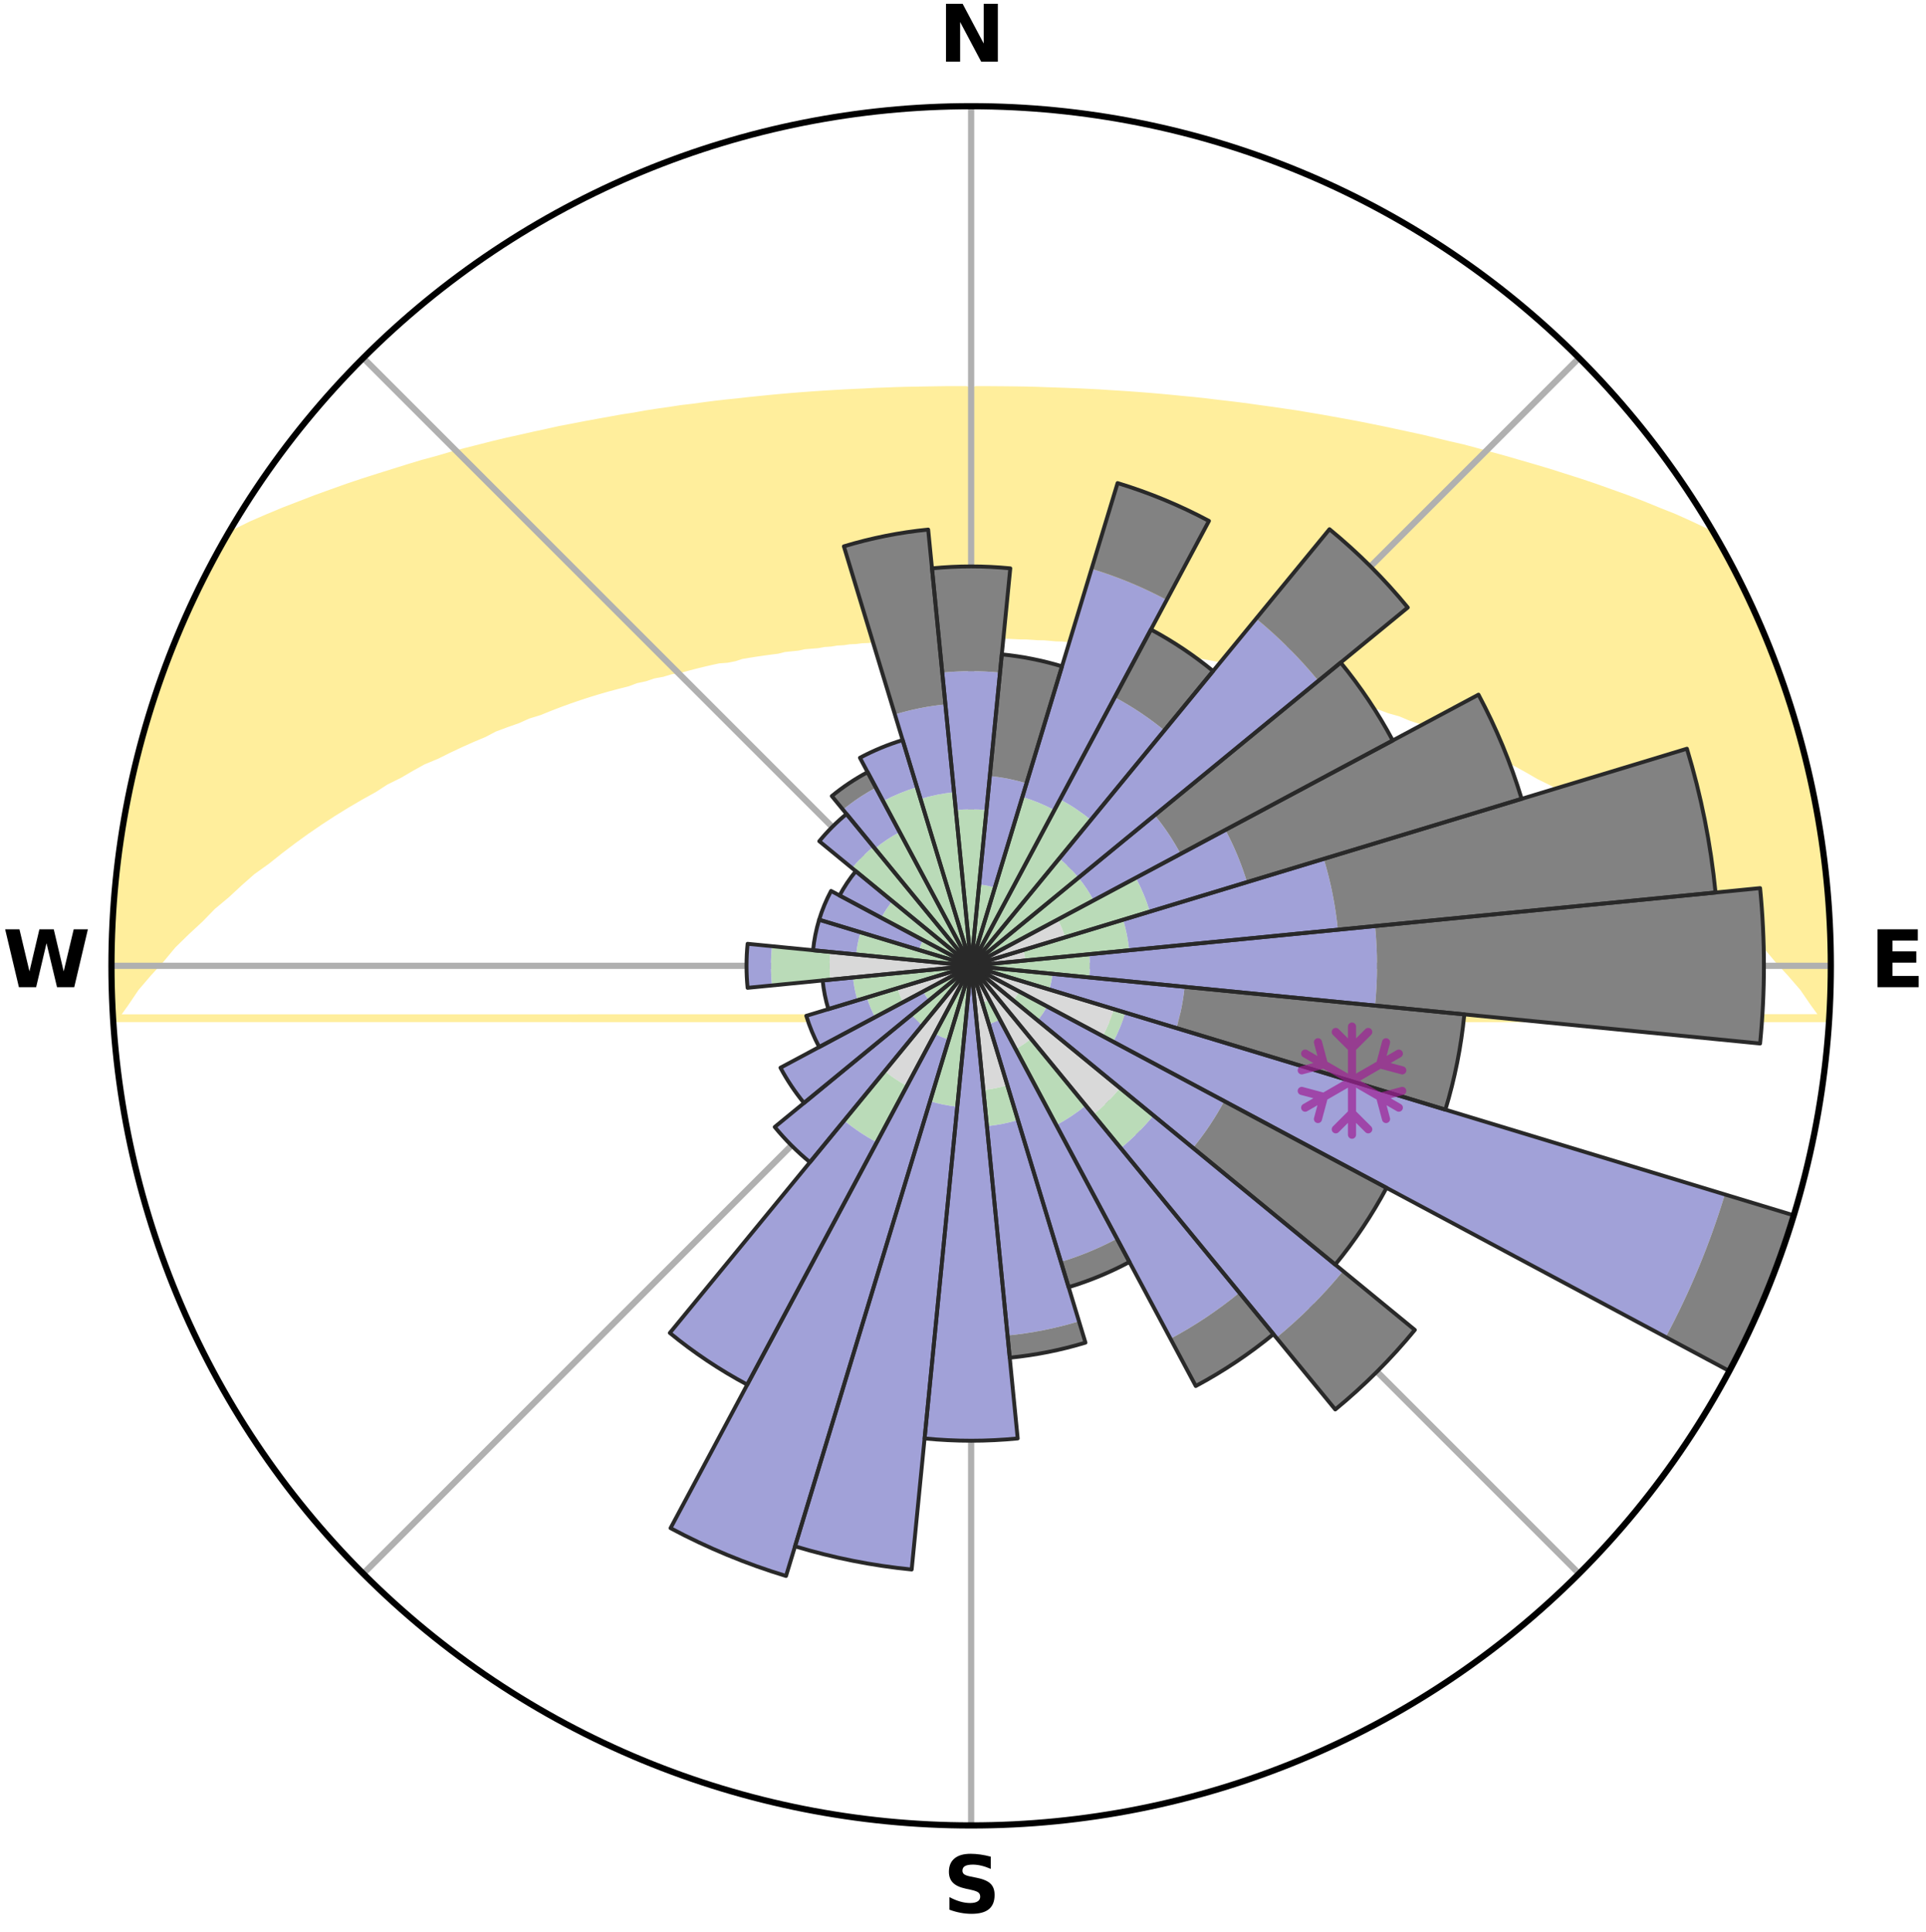 <?xml version="1.0" encoding="utf-8" standalone="no"?>
<!DOCTYPE svg PUBLIC "-//W3C//DTD SVG 1.1//EN"
  "http://www.w3.org/Graphics/SVG/1.1/DTD/svg11.dtd">
<svg xmlns:xlink="http://www.w3.org/1999/xlink" width="248.41pt" height="249.158pt" viewBox="0 0 248.41 249.158" xmlns="http://www.w3.org/2000/svg" version="1.1">
 <title>Ski Rose for Falls Creek</title>
 <defs>
  <style type="text/css">*{stroke-linejoin: round; stroke-linecap: butt}</style>
 </defs>
 <g id="figure_1">
  <g id="patch_1">
   <path d="M 0 249.158 
L 248.41 249.158 
L 248.41 0 
L 0 0 
z
" style="fill: #ffffff"/>
  </g>
  <g id="axes_1">
   <g id="patch_2">
    <path d="M 236.135 124.579 
C 236.135 110.018 233.267 95.599 227.695 82.147 
C 222.122 68.695 213.955 56.471 203.659 46.175 
C 193.363 35.879 181.139 27.711 167.687 22.139 
C 154.235 16.567 139.815 13.699 125.255 13.699 
C 110.694 13.699 96.275 16.567 82.823 22.139 
C 69.371 27.711 57.147 35.879 46.851 46.175 
C 36.555 56.471 28.387 68.695 22.815 82.147 
C 17.243 95.599 14.375 110.018 14.375 124.579 
C 14.375 139.14 17.243 153.559 22.815 167.011 
C 28.387 180.463 36.555 192.687 46.851 202.983 
C 57.147 213.279 69.371 221.447 82.823 227.019 
C 96.275 232.591 110.694 235.459 125.255 235.459 
C 139.815 235.459 154.235 232.591 167.687 227.019 
C 181.139 221.447 193.363 213.279 203.659 202.983 
C 213.955 192.687 222.122 180.463 227.695 167.011 
C 233.267 153.559 236.135 139.14 236.135 124.579 
M 125.255 124.579 
C 125.255 124.579 125.255 124.579 125.255 124.579 
C 125.255 124.579 125.255 124.579 125.255 124.579 
C 125.255 124.579 125.255 124.579 125.255 124.579 
C 125.255 124.579 125.255 124.579 125.255 124.579 
C 125.255 124.579 125.255 124.579 125.255 124.579 
C 125.255 124.579 125.255 124.579 125.255 124.579 
C 125.255 124.579 125.255 124.579 125.255 124.579 
C 125.255 124.579 125.255 124.579 125.255 124.579 
C 125.255 124.579 125.255 124.579 125.255 124.579 
C 125.255 124.579 125.255 124.579 125.255 124.579 
C 125.255 124.579 125.255 124.579 125.255 124.579 
C 125.255 124.579 125.255 124.579 125.255 124.579 
C 125.255 124.579 125.255 124.579 125.255 124.579 
C 125.255 124.579 125.255 124.579 125.255 124.579 
C 125.255 124.579 125.255 124.579 125.255 124.579 
C 125.255 124.579 125.255 124.579 125.255 124.579 
z
" style="fill: #ffffff"/>
   </g>
   <g id="PolyCollection_1">
    <defs>
     <path id="mc656ef1318" d="M 125.903 -198.852 
L 125.628 -167.324 
L 126.374 -167.318 
L 127.121 -167.315 
L 127.868 -167.301 
L 128.616 -167.282 
L 129.364 -167.257 
L 130.117 -167.252 
L 130.869 -167.219 
L 131.622 -167.181 
L 132.383 -167.175 
L 133.141 -167.127 
L 133.9 -167.073 
L 134.673 -167.063 
L 135.439 -166.999 
L 136.207 -166.928 
L 136.995 -166.913 
L 137.77 -166.83 
L 138.548 -166.74 
L 139.353 -166.715 
L 140.139 -166.611 
L 140.958 -166.579 
L 141.753 -166.461 
L 142.586 -166.42 
L 143.39 -166.286 
L 144.238 -166.234 
L 145.051 -166.083 
L 145.915 -166.017 
L 146.789 -165.947 
L 147.618 -165.766 
L 148.508 -165.679 
L 149.408 -165.584 
L 150.252 -165.371 
L 151.169 -165.256 
L 152.095 -165.13 
L 153.032 -164.995 
L 153.978 -164.847 
L 154.934 -164.688 
L 155.899 -164.516 
L 156.874 -164.33 
L 157.858 -164.13 
L 158.851 -163.915 
L 159.853 -163.685 
L 160.862 -163.438 
L 161.88 -163.174 
L 163.026 -163.015 
L 164.062 -162.715 
L 164.908 -162.209 
L 165.824 -161.754 
L 167.014 -161.524 
L 168.075 -161.151 
L 169.287 -160.876 
L 170.361 -160.458 
L 171.594 -160.136 
L 172.837 -159.788 
L 174.091 -159.414 
L 175.354 -159.012 
L 176.627 -158.581 
L 177.907 -158.122 
L 179.194 -157.633 
L 180.67 -157.221 
L 181.972 -156.668 
L 183.467 -156.186 
L 184.78 -155.566 
L 186.291 -155.011 
L 187.61 -154.321 
L 189.132 -153.69 
L 190.66 -153.018 
L 192.19 -152.305 
L 193.724 -151.55 
L 195.473 -150.833 
L 197.01 -149.989 
L 198.544 -149.101 
L 200.299 -148.24 
L 201.827 -147.261 
L 203.577 -146.3 
L 205.323 -145.286 
L 207.064 -144.22 
L 208.797 -143.1 
L 210.522 -141.927 
L 212.235 -140.7 
L 213.934 -139.419 
L 215.619 -138.084 
L 217.529 -136.727 
L 219.179 -135.28 
L 221.051 -133.803 
L 222.657 -132.245 
L 224.482 -130.648 
L 226.035 -128.979 
L 227.8 -127.264 
L 229.286 -125.487 
L 230.972 -123.656 
L 232.603 -121.768 
L 233.93 -119.834 
L 235.383 -117.843 
L 14.725 -117.819 
L 16.149 -119.815 
L 17.459 -121.756 
L 19.078 -123.652 
L 20.757 -125.491 
L 22.238 -127.277 
L 23.999 -129 
L 25.792 -130.662 
L 27.37 -132.283 
L 29.217 -133.826 
L 30.844 -135.336 
L 32.493 -136.791 
L 34.4 -138.157 
L 36.084 -139.501 
L 37.783 -140.791 
L 39.495 -142.027 
L 41.218 -143.209 
L 42.951 -144.338 
L 44.692 -145.414 
L 46.438 -146.437 
L 48.188 -147.407 
L 49.717 -148.396 
L 51.472 -149.266 
L 53.007 -150.163 
L 54.545 -151.016 
L 56.296 -151.743 
L 57.83 -152.507 
L 59.363 -153.23 
L 60.892 -153.911 
L 62.416 -154.552 
L 63.738 -155.25 
L 65.252 -155.815 
L 66.756 -156.341 
L 68.066 -156.935 
L 69.553 -157.39 
L 70.85 -157.918 
L 72.141 -158.416 
L 73.425 -158.884 
L 74.702 -159.323 
L 75.97 -159.734 
L 77.228 -160.117 
L 78.476 -160.473 
L 79.714 -160.804 
L 80.939 -161.11 
L 82.011 -161.513 
L 83.215 -161.772 
L 84.273 -162.132 
L 85.454 -162.349 
L 86.495 -162.668 
L 87.65 -162.846 
L 88.674 -163.127 
L 89.69 -163.392 
L 90.698 -163.639 
L 91.698 -163.87 
L 92.689 -164.085 
L 93.766 -164.166 
L 94.735 -164.354 
L 95.608 -164.644 
L 96.563 -164.804 
L 97.507 -164.952 
L 98.442 -165.088 
L 99.367 -165.214 
L 100.282 -165.331 
L 101.125 -165.544 
L 102.024 -165.64 
L 102.912 -165.729 
L 103.74 -165.909 
L 104.612 -165.982 
L 105.475 -166.048 
L 106.287 -166.2 
L 107.134 -166.254 
L 107.937 -166.388 
L 108.769 -166.431 
L 109.563 -166.55 
L 110.38 -166.584 
L 111.165 -166.688 
L 111.969 -166.715 
L 112.747 -166.806 
L 113.521 -166.89 
L 114.308 -166.907 
L 115.075 -166.979 
L 115.84 -167.045 
L 116.613 -167.056 
L 117.372 -167.111 
L 118.129 -167.16 
L 118.89 -167.168 
L 119.643 -167.208 
L 120.394 -167.243 
L 121.146 -167.249 
L 121.895 -167.275 
L 122.642 -167.296 
L 123.389 -167.312 
L 124.136 -167.316 
L 124.882 -167.324 
L 124.607 -198.85 
L 124.607 -198.85 
L 123.31 -198.851 
L 122.012 -198.848 
L 120.713 -198.83 
L 119.413 -198.808 
L 118.109 -198.787 
L 116.803 -198.761 
L 115.493 -198.724 
L 114.182 -198.672 
L 112.863 -198.627 
L 111.544 -198.554 
L 110.217 -198.494 
L 108.883 -198.428 
L 107.543 -198.352 
L 106.197 -198.27 
L 104.844 -198.179 
L 103.483 -198.08 
L 102.115 -197.971 
L 100.738 -197.852 
L 99.354 -197.722 
L 97.961 -197.581 
L 96.555 -197.438 
L 95.143 -197.276 
L 93.708 -197.132 
L 92.266 -196.967 
L 90.816 -196.781 
L 89.357 -196.58 
L 87.864 -196.406 
L 86.381 -196.176 
L 84.867 -195.964 
L 83.344 -195.729 
L 81.825 -195.451 
L 80.257 -195.212 
L 78.692 -194.928 
L 77.101 -194.643 
L 75.49 -194.346 
L 73.864 -194.03 
L 72.204 -193.716 
L 70.554 -193.348 
L 68.865 -192.985 
L 67.162 -192.597 
L 65.418 -192.213 
L 63.662 -191.795 
L 61.897 -191.344 
L 60.094 -190.887 
L 58.265 -190.409 
L 56.448 -189.874 
L 54.554 -189.364 
L 52.673 -188.794 
L 50.766 -188.199 
L 48.82 -187.587 
L 46.834 -186.957 
L 44.837 -186.286 
L 42.83 -185.57 
L 40.784 -184.831 
L 38.737 -184.041 
L 36.64 -183.232 
L 34.553 -182.363 
L 32.448 -181.451 
L 30.409 -180.448 
L 28.754 -179.177 
L 27.833 -177.475 
L 26.908 -175.775 
L 26.067 -174.032 
L 25.183 -172.311 
L 24.403 -170.54 
L 23.576 -168.79 
L 22.845 -166.999 
L 22.157 -165.19 
L 21.428 -163.398 
L 20.777 -161.577 
L 20.111 -159.76 
L 19.56 -157.904 
L 18.958 -156.066 
L 18.47 -154.193 
L 17.931 -152.335 
L 17.544 -150.438 
L 17.03 -148.572 
L 16.71 -146.663 
L 16.259 -144.78 
L 16.046 -142.854 
L 15.66 -140.958 
L 15.349 -139.048 
L 15.152 -137.124 
L 14.907 -135.204 
L 14.82 -133.27 
L 14.601 -131.347 
L 14.626 -129.409 
L 14.476 -127.48 
L 14.402 -125.546 
L 14.494 -123.612 
L 14.453 -121.678 
L 14.484 -119.743 
L 14.725 -117.819 
L 235.807 -117.817 
L 236.014 -119.743 
L 236.085 -121.677 
L 236.124 -123.612 
L 236.031 -125.546 
L 236.005 -127.479 
L 235.946 -129.412 
L 235.851 -131.343 
L 235.72 -133.273 
L 235.553 -135.2 
L 235.348 -137.123 
L 235.106 -139.041 
L 234.824 -140.954 
L 234.594 -142.876 
L 234.23 -144.776 
L 233.904 -146.684 
L 233.453 -148.566 
L 233.027 -150.453 
L 232.487 -152.311 
L 232.099 -154.21 
L 231.516 -156.055 
L 230.991 -157.918 
L 230.333 -159.738 
L 229.761 -161.587 
L 229.111 -163.409 
L 228.414 -165.215 
L 227.677 -167.004 
L 226.858 -168.758 
L 226.147 -170.558 
L 225.308 -172.302 
L 224.458 -174.04 
L 223.577 -175.762 
L 222.679 -177.476 
L 221.758 -179.178 
L 220.113 -180.455 
L 218.037 -181.436 
L 215.97 -182.371 
L 213.845 -183.216 
L 211.793 -184.055 
L 209.738 -184.84 
L 207.685 -185.574 
L 205.678 -186.29 
L 203.68 -186.961 
L 201.695 -187.591 
L 199.756 -188.209 
L 197.825 -188.784 
L 195.924 -189.335 
L 194.062 -189.875 
L 192.215 -190.38 
L 190.406 -190.877 
L 188.624 -191.356 
L 186.82 -191.766 
L 185.072 -192.19 
L 183.354 -192.605 
L 181.636 -192.975 
L 179.948 -193.338 
L 178.287 -193.692 
L 176.642 -194.025 
L 175.022 -194.35 
L 173.412 -194.648 
L 171.821 -194.934 
L 170.255 -195.216 
L 168.699 -195.474 
L 167.168 -195.733 
L 165.638 -195.955 
L 164.131 -196.18 
L 162.633 -196.381 
L 161.157 -196.589 
L 159.695 -196.784 
L 158.24 -196.959 
L 156.798 -197.124 
L 155.377 -197.301 
L 153.96 -197.452 
L 152.55 -197.584 
L 151.157 -197.724 
L 149.772 -197.854 
L 148.396 -197.973 
L 147.027 -198.082 
L 145.667 -198.181 
L 144.313 -198.272 
L 142.967 -198.354 
L 141.63 -198.443 
L 140.296 -198.509 
L 138.969 -198.572 
L 137.646 -198.623 
L 136.328 -198.669 
L 135.015 -198.712 
L 133.707 -198.762 
L 132.401 -198.796 
L 131.097 -198.816 
L 129.796 -198.831 
L 128.497 -198.841 
L 127.2 -198.851 
L 125.903 -198.852 
z
" style="stroke: #ffee9c"/>
    </defs>
    <g clip-path="url(#p9b232584ff)">
     <use xlink:href="#mc656ef1318" x="0" y="249.158" style="fill: #ffee9c; stroke: #ffee9c"/>
    </g>
   </g>
   <g id="matplotlib.axis_1">
    <g id="xtick_1">
     <g id="line2d_1">
      <path d="M 125.255 124.579 
L 125.255 13.699 
" clip-path="url(#p9b232584ff)" style="fill: none; stroke: #b0b0b0; stroke-width: 0.8; stroke-linecap: square"/>
     </g>
     <g id="text_1">
      <!-- N -->
      <g transform="translate(121.07 7.958) scale(0.1 -0.1)">
       <defs>
        <path id="DejaVuSans-Bold-4e" d="M 588 4666 
L 1931 4666 
L 3628 1466 
L 3628 4666 
L 4769 4666 
L 4769 0 
L 3425 0 
L 1728 3200 
L 1728 0 
L 588 0 
L 588 4666 
z
" transform="scale(0.016)"/>
       </defs>
       <use xlink:href="#DejaVuSans-Bold-4e"/>
      </g>
     </g>
    </g>
    <g id="xtick_2">
     <g id="line2d_2">
      <path d="M 125.255 124.579 
L 203.659 46.175 
" clip-path="url(#p9b232584ff)" style="fill: none; stroke: #b0b0b0; stroke-width: 0.8; stroke-linecap: square"/>
     </g>
    </g>
    <g id="xtick_3">
     <g id="line2d_3">
      <path d="M 125.255 124.579 
L 236.135 124.579 
" clip-path="url(#p9b232584ff)" style="fill: none; stroke: #b0b0b0; stroke-width: 0.8; stroke-linecap: square"/>
     </g>
     <g id="text_2">
      <!-- E -->
      <g transform="translate(241.219 127.338) scale(0.1 -0.1)">
       <defs>
        <path id="DejaVuSans-Bold-45" d="M 588 4666 
L 3834 4666 
L 3834 3756 
L 1791 3756 
L 1791 2888 
L 3713 2888 
L 3713 1978 
L 1791 1978 
L 1791 909 
L 3903 909 
L 3903 0 
L 588 0 
L 588 4666 
z
" transform="scale(0.016)"/>
       </defs>
       <use xlink:href="#DejaVuSans-Bold-45"/>
      </g>
     </g>
    </g>
    <g id="xtick_4">
     <g id="line2d_4">
      <path d="M 125.255 124.579 
L 203.659 202.983 
" clip-path="url(#p9b232584ff)" style="fill: none; stroke: #b0b0b0; stroke-width: 0.8; stroke-linecap: square"/>
     </g>
    </g>
    <g id="xtick_5">
     <g id="line2d_5">
      <path d="M 125.255 124.579 
L 125.255 235.459 
" clip-path="url(#p9b232584ff)" style="fill: none; stroke: #b0b0b0; stroke-width: 0.8; stroke-linecap: square"/>
     </g>
     <g id="text_3">
      <!-- S -->
      <g transform="translate(121.654 246.718) scale(0.1 -0.1)">
       <defs>
        <path id="DejaVuSans-Bold-53" d="M 3834 4519 
L 3834 3531 
Q 3450 3703 3084 3790 
Q 2719 3878 2394 3878 
Q 1963 3878 1756 3759 
Q 1550 3641 1550 3391 
Q 1550 3203 1689 3098 
Q 1828 2994 2194 2919 
L 2706 2816 
Q 3484 2659 3812 2340 
Q 4141 2022 4141 1434 
Q 4141 663 3683 286 
Q 3225 -91 2284 -91 
Q 1841 -91 1394 -6 
Q 947 78 500 244 
L 500 1259 
Q 947 1022 1364 901 
Q 1781 781 2169 781 
Q 2563 781 2772 912 
Q 2981 1044 2981 1288 
Q 2981 1506 2839 1625 
Q 2697 1744 2272 1838 
L 1806 1941 
Q 1106 2091 782 2419 
Q 459 2747 459 3303 
Q 459 4000 909 4375 
Q 1359 4750 2203 4750 
Q 2588 4750 2994 4692 
Q 3400 4634 3834 4519 
z
" transform="scale(0.016)"/>
       </defs>
       <use xlink:href="#DejaVuSans-Bold-53"/>
      </g>
     </g>
    </g>
    <g id="xtick_6">
     <g id="line2d_6">
      <path d="M 125.255 124.579 
L 46.851 202.983 
" clip-path="url(#p9b232584ff)" style="fill: none; stroke: #b0b0b0; stroke-width: 0.8; stroke-linecap: square"/>
     </g>
    </g>
    <g id="xtick_7">
     <g id="line2d_7">
      <path d="M 125.255 124.579 
L 14.375 124.579 
" clip-path="url(#p9b232584ff)" style="fill: none; stroke: #b0b0b0; stroke-width: 0.8; stroke-linecap: square"/>
     </g>
     <g id="text_4">
      <!-- W -->
      <g transform="translate(0.36 127.338) scale(0.1 -0.1)">
       <defs>
        <path id="DejaVuSans-Bold-57" d="M 191 4666 
L 1344 4666 
L 2150 1275 
L 2950 4666 
L 4109 4666 
L 4909 1275 
L 5716 4666 
L 6859 4666 
L 5759 0 
L 4372 0 
L 3525 3547 
L 2688 0 
L 1300 0 
L 191 4666 
z
" transform="scale(0.016)"/>
       </defs>
       <use xlink:href="#DejaVuSans-Bold-57"/>
      </g>
     </g>
    </g>
    <g id="xtick_8">
     <g id="line2d_8">
      <path d="M 125.255 124.579 
L 46.851 46.175 
" clip-path="url(#p9b232584ff)" style="fill: none; stroke: #b0b0b0; stroke-width: 0.8; stroke-linecap: square"/>
     </g>
    </g>
   </g>
   <g id="matplotlib.axis_2"/>
   <g id="patch_3">
    <path d="M 125.255 124.579 
C 125.255 124.579 125.255 124.579 125.255 124.579 
C 125.255 124.579 125.255 124.579 125.255 124.579 
L 125.255 124.579 
C 125.255 124.579 125.255 124.579 125.255 124.579 
C 125.255 124.579 125.255 124.579 125.255 124.579 
z
" clip-path="url(#p9b232584ff)" style="fill: #d9d9d9"/>
   </g>
   <g id="patch_4">
    <path d="M 125.255 124.579 
C 125.255 124.579 125.255 124.579 125.255 124.579 
C 125.255 124.579 125.255 124.579 125.255 124.579 
L 125.255 124.579 
C 125.255 124.579 125.255 124.579 125.255 124.579 
C 125.255 124.579 125.255 124.579 125.255 124.579 
z
" clip-path="url(#p9b232584ff)" style="fill: #d9d9d9"/>
   </g>
   <g id="patch_5">
    <path d="M 125.255 124.579 
C 125.255 124.579 125.255 124.579 125.255 124.579 
C 125.255 124.579 125.255 124.579 125.255 124.579 
L 125.255 124.579 
C 125.255 124.579 125.255 124.579 125.255 124.579 
C 125.255 124.579 125.255 124.579 125.255 124.579 
z
" clip-path="url(#p9b232584ff)" style="fill: #d9d9d9"/>
   </g>
   <g id="patch_6">
    <path d="M 125.255 124.579 
C 125.255 124.579 125.255 124.579 125.255 124.579 
C 125.255 124.579 125.255 124.579 125.255 124.579 
L 125.255 124.579 
C 125.255 124.579 125.255 124.579 125.255 124.579 
C 125.255 124.579 125.255 124.579 125.255 124.579 
z
" clip-path="url(#p9b232584ff)" style="fill: #d9d9d9"/>
   </g>
   <g id="patch_7">
    <path d="M 125.255 124.579 
C 125.255 124.579 125.255 124.579 125.255 124.579 
C 125.255 124.579 125.255 124.579 125.255 124.579 
L 125.255 124.579 
C 125.255 124.579 125.255 124.579 125.255 124.579 
C 125.255 124.579 125.255 124.579 125.255 124.579 
z
" clip-path="url(#p9b232584ff)" style="fill: #d9d9d9"/>
   </g>
   <g id="patch_8">
    <path d="M 125.255 124.579 
C 125.255 124.579 125.255 124.579 125.255 124.579 
C 125.255 124.579 125.255 124.579 125.255 124.579 
L 125.255 124.579 
C 125.255 124.579 125.255 124.579 125.255 124.579 
C 125.255 124.579 125.255 124.579 125.255 124.579 
z
" clip-path="url(#p9b232584ff)" style="fill: #d9d9d9"/>
   </g>
   <g id="patch_9">
    <path d="M 125.255 124.579 
C 125.255 124.579 125.255 124.579 125.255 124.579 
C 125.255 124.579 125.255 124.579 125.255 124.579 
L 137.377 120.902 
C 137.257 120.505 137.117 120.114 136.958 119.731 
C 136.8 119.348 136.622 118.973 136.427 118.608 
z
" clip-path="url(#p9b232584ff)" style="fill: #d9d9d9"/>
   </g>
   <g id="patch_10">
    <path d="M 125.255 124.579 
C 125.255 124.579 125.255 124.579 125.255 124.579 
C 125.255 124.579 125.255 124.579 125.255 124.579 
L 132.248 123.89 
C 132.225 123.661 132.191 123.434 132.147 123.208 
C 132.102 122.983 132.046 122.759 131.979 122.539 
z
" clip-path="url(#p9b232584ff)" style="fill: #d9d9d9"/>
   </g>
   <g id="patch_11">
    <path d="M 125.255 124.579 
C 125.255 124.579 125.255 124.579 125.255 124.579 
C 125.255 124.579 125.255 124.579 125.255 124.579 
L 125.255 124.579 
C 125.255 124.579 125.255 124.579 125.255 124.579 
C 125.255 124.579 125.255 124.579 125.255 124.579 
z
" clip-path="url(#p9b232584ff)" style="fill: #d9d9d9"/>
   </g>
   <g id="patch_12">
    <path d="M 125.255 124.579 
C 125.255 124.579 125.255 124.579 125.255 124.579 
C 125.255 124.579 125.255 124.579 125.255 124.579 
L 125.255 124.579 
C 125.255 124.579 125.255 124.579 125.255 124.579 
C 125.255 124.579 125.255 124.579 125.255 124.579 
z
" clip-path="url(#p9b232584ff)" style="fill: #d9d9d9"/>
   </g>
   <g id="patch_13">
    <path d="M 125.255 124.579 
C 125.255 124.579 125.255 124.579 125.255 124.579 
C 125.255 124.579 125.255 124.579 125.255 124.579 
L 142.226 133.65 
C 142.523 133.095 142.792 132.525 143.034 131.943 
C 143.275 131.361 143.487 130.768 143.67 130.165 
z
" clip-path="url(#p9b232584ff)" style="fill: #d9d9d9"/>
   </g>
   <g id="patch_14">
    <path d="M 125.255 124.579 
C 125.255 124.579 125.255 124.579 125.255 124.579 
C 125.255 124.579 125.255 124.579 125.255 124.579 
L 130.687 129.037 
C 130.832 128.859 130.97 128.674 131.097 128.483 
C 131.225 128.292 131.343 128.094 131.452 127.891 
z
" clip-path="url(#p9b232584ff)" style="fill: #d9d9d9"/>
   </g>
   <g id="patch_15">
    <path d="M 125.255 124.579 
C 125.255 124.579 125.255 124.579 125.255 124.579 
C 125.255 124.579 125.255 124.579 125.255 124.579 
L 141.015 143.783 
C 141.644 143.267 142.247 142.721 142.822 142.146 
C 143.397 141.571 143.943 140.968 144.459 140.339 
z
" clip-path="url(#p9b232584ff)" style="fill: #d9d9d9"/>
   </g>
   <g id="patch_16">
    <path d="M 125.255 124.579 
C 125.255 124.579 125.255 124.579 125.255 124.579 
C 125.255 124.579 125.255 124.579 125.255 124.579 
L 130.992 135.313 
C 131.343 135.125 131.685 134.92 132.017 134.699 
C 132.348 134.477 132.668 134.24 132.976 133.987 
z
" clip-path="url(#p9b232584ff)" style="fill: #d9d9d9"/>
   </g>
   <g id="patch_17">
    <path d="M 125.255 124.579 
C 125.255 124.579 125.255 124.579 125.255 124.579 
C 125.255 124.579 125.255 124.579 125.255 124.579 
L 126.697 129.334 
C 126.853 129.287 127.006 129.232 127.156 129.169 
C 127.307 129.107 127.454 129.038 127.597 128.961 
z
" clip-path="url(#p9b232584ff)" style="fill: #d9d9d9"/>
   </g>
   <g id="patch_18">
    <path d="M 125.255 124.579 
C 125.255 124.579 125.255 124.579 125.255 124.579 
C 125.255 124.579 125.255 124.579 125.255 124.579 
L 126.833 140.602 
C 127.357 140.55 127.879 140.473 128.396 140.37 
C 128.913 140.267 129.424 140.139 129.929 139.986 
z
" clip-path="url(#p9b232584ff)" style="fill: #d9d9d9"/>
   </g>
   <g id="patch_19">
    <path d="M 125.255 124.579 
C 125.255 124.579 125.255 124.579 125.255 124.579 
C 125.255 124.579 125.255 124.579 125.255 124.579 
L 125.255 124.579 
C 125.255 124.579 125.255 124.579 125.255 124.579 
C 125.255 124.579 125.255 124.579 125.255 124.579 
z
" clip-path="url(#p9b232584ff)" style="fill: #d9d9d9"/>
   </g>
   <g id="patch_20">
    <path d="M 125.255 124.579 
C 125.255 124.579 125.255 124.579 125.255 124.579 
C 125.255 124.579 125.255 124.579 125.255 124.579 
L 125.255 124.579 
C 125.255 124.579 125.255 124.579 125.255 124.579 
C 125.255 124.579 125.255 124.579 125.255 124.579 
z
" clip-path="url(#p9b232584ff)" style="fill: #d9d9d9"/>
   </g>
   <g id="patch_21">
    <path d="M 125.255 124.579 
C 125.255 124.579 125.255 124.579 125.255 124.579 
C 125.255 124.579 125.255 124.579 125.255 124.579 
L 125.255 124.579 
C 125.255 124.579 125.255 124.579 125.255 124.579 
C 125.255 124.579 125.255 124.579 125.255 124.579 
z
" clip-path="url(#p9b232584ff)" style="fill: #d9d9d9"/>
   </g>
   <g id="patch_22">
    <path d="M 125.255 124.579 
C 125.255 124.579 125.255 124.579 125.255 124.579 
C 125.255 124.579 125.255 124.579 125.255 124.579 
L 114.111 138.158 
C 114.555 138.523 115.017 138.866 115.495 139.185 
C 115.973 139.505 116.467 139.801 116.974 140.072 
z
" clip-path="url(#p9b232584ff)" style="fill: #d9d9d9"/>
   </g>
   <g id="patch_23">
    <path d="M 125.255 124.579 
C 125.255 124.579 125.255 124.579 125.255 124.579 
C 125.255 124.579 125.255 124.579 125.255 124.579 
L 125.255 124.579 
C 125.255 124.579 125.255 124.579 125.255 124.579 
C 125.255 124.579 125.255 124.579 125.255 124.579 
z
" clip-path="url(#p9b232584ff)" style="fill: #d9d9d9"/>
   </g>
   <g id="patch_24">
    <path d="M 125.255 124.579 
C 125.255 124.579 125.255 124.579 125.255 124.579 
C 125.255 124.579 125.255 124.579 125.255 124.579 
L 125.255 124.579 
C 125.255 124.579 125.255 124.579 125.255 124.579 
C 125.255 124.579 125.255 124.579 125.255 124.579 
z
" clip-path="url(#p9b232584ff)" style="fill: #d9d9d9"/>
   </g>
   <g id="patch_25">
    <path d="M 125.255 124.579 
C 125.255 124.579 125.255 124.579 125.255 124.579 
C 125.255 124.579 125.255 124.579 125.255 124.579 
L 115.745 127.464 
C 115.84 127.775 115.95 128.081 116.074 128.382 
C 116.198 128.682 116.338 128.977 116.491 129.263 
z
" clip-path="url(#p9b232584ff)" style="fill: #d9d9d9"/>
   </g>
   <g id="patch_26">
    <path d="M 125.255 124.579 
C 125.255 124.579 125.255 124.579 125.255 124.579 
C 125.255 124.579 125.255 124.579 125.255 124.579 
L 125.255 124.579 
C 125.255 124.579 125.255 124.579 125.255 124.579 
C 125.255 124.579 125.255 124.579 125.255 124.579 
z
" clip-path="url(#p9b232584ff)" style="fill: #d9d9d9"/>
   </g>
   <g id="patch_27">
    <path d="M 125.255 124.579 
C 125.255 124.579 125.255 124.579 125.255 124.579 
C 125.255 124.579 125.255 124.579 125.255 124.579 
L 107.087 122.79 
C 107.028 123.384 106.999 123.982 106.999 124.579 
C 106.999 125.177 107.028 125.774 107.087 126.368 
z
" clip-path="url(#p9b232584ff)" style="fill: #d9d9d9"/>
   </g>
   <g id="patch_28">
    <path d="M 125.255 124.579 
C 125.255 124.579 125.255 124.579 125.255 124.579 
C 125.255 124.579 125.255 124.579 125.255 124.579 
L 125.255 124.579 
C 125.255 124.579 125.255 124.579 125.255 124.579 
C 125.255 124.579 125.255 124.579 125.255 124.579 
z
" clip-path="url(#p9b232584ff)" style="fill: #d9d9d9"/>
   </g>
   <g id="patch_29">
    <path d="M 125.255 124.579 
C 125.255 124.579 125.255 124.579 125.255 124.579 
C 125.255 124.579 125.255 124.579 125.255 124.579 
L 125.255 124.579 
C 125.255 124.579 125.255 124.579 125.255 124.579 
C 125.255 124.579 125.255 124.579 125.255 124.579 
z
" clip-path="url(#p9b232584ff)" style="fill: #d9d9d9"/>
   </g>
   <g id="patch_30">
    <path d="M 125.255 124.579 
C 125.255 124.579 125.255 124.579 125.255 124.579 
C 125.255 124.579 125.255 124.579 125.255 124.579 
L 125.255 124.579 
C 125.255 124.579 125.255 124.579 125.255 124.579 
C 125.255 124.579 125.255 124.579 125.255 124.579 
z
" clip-path="url(#p9b232584ff)" style="fill: #d9d9d9"/>
   </g>
   <g id="patch_31">
    <path d="M 125.255 124.579 
C 125.255 124.579 125.255 124.579 125.255 124.579 
C 125.255 124.579 125.255 124.579 125.255 124.579 
L 125.255 124.579 
C 125.255 124.579 125.255 124.579 125.255 124.579 
C 125.255 124.579 125.255 124.579 125.255 124.579 
z
" clip-path="url(#p9b232584ff)" style="fill: #d9d9d9"/>
   </g>
   <g id="patch_32">
    <path d="M 125.255 124.579 
C 125.255 124.579 125.255 124.579 125.255 124.579 
C 125.255 124.579 125.255 124.579 125.255 124.579 
L 125.255 124.579 
C 125.255 124.579 125.255 124.579 125.255 124.579 
C 125.255 124.579 125.255 124.579 125.255 124.579 
z
" clip-path="url(#p9b232584ff)" style="fill: #d9d9d9"/>
   </g>
   <g id="patch_33">
    <path d="M 125.255 124.579 
C 125.255 124.579 125.255 124.579 125.255 124.579 
C 125.255 124.579 125.255 124.579 125.255 124.579 
L 125.255 124.579 
C 125.255 124.579 125.255 124.579 125.255 124.579 
C 125.255 124.579 125.255 124.579 125.255 124.579 
z
" clip-path="url(#p9b232584ff)" style="fill: #d9d9d9"/>
   </g>
   <g id="patch_34">
    <path d="M 125.255 124.579 
C 125.255 124.579 125.255 124.579 125.255 124.579 
C 125.255 124.579 125.255 124.579 125.255 124.579 
L 125.255 124.579 
C 125.255 124.579 125.255 124.579 125.255 124.579 
C 125.255 124.579 125.255 124.579 125.255 124.579 
z
" clip-path="url(#p9b232584ff)" style="fill: #d9d9d9"/>
   </g>
   <g id="patch_35">
    <path d="M 125.255 124.579 
C 125.255 124.579 125.255 124.579 125.255 124.579 
C 125.255 124.579 125.255 124.579 125.255 124.579 
L 127.233 104.493 
C 126.576 104.429 125.915 104.396 125.255 104.396 
C 124.594 104.396 123.934 104.429 123.277 104.493 
z
" clip-path="url(#p9b232584ff)" style="fill: #badbb8"/>
   </g>
   <g id="patch_36">
    <path d="M 125.255 124.579 
C 125.255 124.579 125.255 124.579 125.255 124.579 
C 125.255 124.579 125.255 124.579 125.255 124.579 
L 128.314 114.493 
C 127.984 114.393 127.649 114.309 127.311 114.241 
C 126.973 114.174 126.631 114.124 126.288 114.09 
z
" clip-path="url(#p9b232584ff)" style="fill: #badbb8"/>
   </g>
   <g id="patch_37">
    <path d="M 125.255 124.579 
C 125.255 124.579 125.255 124.579 125.255 124.579 
C 125.255 124.579 125.255 124.579 125.255 124.579 
L 135.988 104.498 
C 135.331 104.147 134.657 103.828 133.968 103.543 
C 133.28 103.258 132.578 103.007 131.864 102.79 
z
" clip-path="url(#p9b232584ff)" style="fill: #badbb8"/>
   </g>
   <g id="patch_38">
    <path d="M 125.255 124.579 
C 125.255 124.579 125.255 124.579 125.255 124.579 
C 125.255 124.579 125.255 124.579 125.255 124.579 
L 140.697 105.763 
C 140.081 105.258 139.441 104.783 138.778 104.34 
C 138.116 103.897 137.432 103.488 136.729 103.112 
z
" clip-path="url(#p9b232584ff)" style="fill: #badbb8"/>
   </g>
   <g id="patch_39">
    <path d="M 125.255 124.579 
C 125.255 124.579 125.255 124.579 125.255 124.579 
C 125.255 124.579 125.255 124.579 125.255 124.579 
L 139.103 113.214 
C 138.731 112.761 138.337 112.326 137.922 111.911 
C 137.508 111.497 137.073 111.103 136.62 110.731 
z
" clip-path="url(#p9b232584ff)" style="fill: #badbb8"/>
   </g>
   <g id="patch_40">
    <path d="M 125.255 124.579 
C 125.255 124.579 125.255 124.579 125.255 124.579 
C 125.255 124.579 125.255 124.579 125.255 124.579 
L 141.054 116.134 
C 140.778 115.617 140.476 115.114 140.15 114.626 
C 139.825 114.139 139.475 113.667 139.103 113.214 
z
" clip-path="url(#p9b232584ff)" style="fill: #badbb8"/>
   </g>
   <g id="patch_41">
    <path d="M 136.427 118.608 
C 136.622 118.973 136.8 119.348 136.958 119.731 
C 137.117 120.114 137.257 120.505 137.377 120.902 
L 148.304 117.587 
C 148.075 116.833 147.81 116.09 147.508 115.362 
C 147.206 114.633 146.869 113.92 146.497 113.225 
z
" clip-path="url(#p9b232584ff)" style="fill: #badbb8"/>
   </g>
   <g id="patch_42">
    <path d="M 131.979 122.539 
C 132.046 122.759 132.102 122.983 132.147 123.208 
C 132.191 123.434 132.225 123.661 132.248 123.89 
L 145.642 122.571 
C 145.577 121.904 145.478 121.24 145.347 120.582 
C 145.217 119.925 145.054 119.274 144.859 118.632 
z
" clip-path="url(#p9b232584ff)" style="fill: #badbb8"/>
   </g>
   <g id="patch_43">
    <path d="M 125.255 124.579 
C 125.255 124.579 125.255 124.579 125.255 124.579 
C 125.255 124.579 125.255 124.579 125.255 124.579 
L 140.496 126.08 
C 140.545 125.581 140.569 125.08 140.569 124.579 
C 140.569 124.078 140.545 123.577 140.496 123.078 
z
" clip-path="url(#p9b232584ff)" style="fill: #badbb8"/>
   </g>
   <g id="patch_44">
    <path d="M 125.255 124.579 
C 125.255 124.579 125.255 124.579 125.255 124.579 
C 125.255 124.579 125.255 124.579 125.255 124.579 
L 135.341 127.639 
C 135.441 127.309 135.525 126.974 135.592 126.635 
C 135.66 126.297 135.71 125.956 135.744 125.612 
z
" clip-path="url(#p9b232584ff)" style="fill: #badbb8"/>
   </g>
   <g id="patch_45">
    <path d="M 143.67 130.165 
C 143.487 130.768 143.275 131.361 143.034 131.943 
C 142.792 132.525 142.523 133.095 142.226 133.65 
L 143.586 134.377 
C 143.907 133.777 144.198 133.162 144.458 132.533 
C 144.718 131.905 144.948 131.264 145.145 130.613 
z
" clip-path="url(#p9b232584ff)" style="fill: #badbb8"/>
   </g>
   <g id="patch_46">
    <path d="M 131.452 127.891 
C 131.343 128.094 131.225 128.292 131.097 128.483 
C 130.97 128.674 130.832 128.859 130.687 129.037 
L 133.843 131.627 
C 134.074 131.346 134.291 131.054 134.493 130.752 
C 134.695 130.449 134.882 130.137 135.053 129.816 
z
" clip-path="url(#p9b232584ff)" style="fill: #badbb8"/>
   </g>
   <g id="patch_47">
    <path d="M 144.459 140.339 
C 143.943 140.968 143.397 141.571 142.822 142.146 
C 142.247 142.721 141.644 143.267 141.015 143.783 
L 144.557 148.099 
C 145.327 147.467 146.066 146.798 146.77 146.094 
C 147.474 145.39 148.143 144.651 148.775 143.882 
z
" clip-path="url(#p9b232584ff)" style="fill: #badbb8"/>
   </g>
   <g id="patch_48">
    <path d="M 132.976 133.987 
C 132.668 134.24 132.348 134.477 132.017 134.699 
C 131.685 134.92 131.343 135.125 130.992 135.313 
L 136.241 145.132 
C 136.914 144.773 137.568 144.38 138.202 143.956 
C 138.837 143.533 139.45 143.078 140.039 142.594 
z
" clip-path="url(#p9b232584ff)" style="fill: #badbb8"/>
   </g>
   <g id="patch_49">
    <path d="M 127.597 128.961 
C 127.454 129.038 127.307 129.107 127.156 129.169 
C 127.006 129.232 126.853 129.287 126.697 129.334 
L 127.535 132.097 
C 127.781 132.022 128.024 131.936 128.261 131.837 
C 128.499 131.739 128.731 131.629 128.958 131.508 
z
" clip-path="url(#p9b232584ff)" style="fill: #badbb8"/>
   </g>
   <g id="patch_50">
    <path d="M 129.929 139.986 
C 129.424 140.139 128.913 140.267 128.396 140.37 
C 127.879 140.473 127.357 140.55 126.833 140.602 
L 127.292 145.264 
C 127.969 145.198 128.643 145.098 129.31 144.965 
C 129.977 144.832 130.637 144.667 131.289 144.469 
z
" clip-path="url(#p9b232584ff)" style="fill: #badbb8"/>
   </g>
   <g id="patch_51">
    <path d="M 125.255 124.579 
C 125.255 124.579 125.255 124.579 125.255 124.579 
C 125.255 124.579 125.255 124.579 125.255 124.579 
L 125.255 124.579 
C 125.255 124.579 125.255 124.579 125.255 124.579 
C 125.255 124.579 125.255 124.579 125.255 124.579 
z
" clip-path="url(#p9b232584ff)" style="fill: #badbb8"/>
   </g>
   <g id="patch_52">
    <path d="M 125.255 124.579 
C 125.255 124.579 125.255 124.579 125.255 124.579 
C 125.255 124.579 125.255 124.579 125.255 124.579 
L 119.955 142.049 
C 120.527 142.222 121.107 142.368 121.693 142.484 
C 122.279 142.601 122.871 142.689 123.465 142.747 
z
" clip-path="url(#p9b232584ff)" style="fill: #badbb8"/>
   </g>
   <g id="patch_53">
    <path d="M 125.255 124.579 
C 125.255 124.579 125.255 124.579 125.255 124.579 
C 125.255 124.579 125.255 124.579 125.255 124.579 
L 120.57 133.343 
C 120.857 133.496 121.151 133.635 121.452 133.76 
C 121.753 133.884 122.059 133.994 122.37 134.088 
z
" clip-path="url(#p9b232584ff)" style="fill: #badbb8"/>
   </g>
   <g id="patch_54">
    <path d="M 116.974 140.072 
C 116.467 139.801 115.973 139.505 115.495 139.185 
C 115.017 138.866 114.555 138.523 114.111 138.158 
L 108.876 144.537 
C 109.529 145.073 110.209 145.576 110.911 146.046 
C 111.614 146.515 112.339 146.95 113.084 147.348 
z
" clip-path="url(#p9b232584ff)" style="fill: #badbb8"/>
   </g>
   <g id="patch_55">
    <path d="M 125.255 124.579 
C 125.255 124.579 125.255 124.579 125.255 124.579 
C 125.255 124.579 125.255 124.579 125.255 124.579 
L 117.573 130.883 
C 117.78 131.135 117.998 131.376 118.228 131.606 
C 118.458 131.836 118.699 132.054 118.951 132.261 
z
" clip-path="url(#p9b232584ff)" style="fill: #badbb8"/>
   </g>
   <g id="patch_56">
    <path d="M 125.255 124.579 
C 125.255 124.579 125.255 124.579 125.255 124.579 
C 125.255 124.579 125.255 124.579 125.255 124.579 
L 119.058 127.891 
C 119.166 128.094 119.285 128.292 119.412 128.483 
C 119.54 128.674 119.677 128.859 119.823 129.037 
z
" clip-path="url(#p9b232584ff)" style="fill: #badbb8"/>
   </g>
   <g id="patch_57">
    <path d="M 116.491 129.263 
C 116.338 128.977 116.198 128.682 116.074 128.382 
C 115.95 128.081 115.84 127.775 115.745 127.464 
L 111.807 128.659 
C 111.94 129.099 112.095 129.532 112.271 129.957 
C 112.447 130.382 112.644 130.798 112.861 131.204 
z
" clip-path="url(#p9b232584ff)" style="fill: #badbb8"/>
   </g>
   <g id="patch_58">
    <path d="M 125.255 124.579 
C 125.255 124.579 125.255 124.579 125.255 124.579 
C 125.255 124.579 125.255 124.579 125.255 124.579 
L 110.014 126.08 
C 110.063 126.579 110.137 127.075 110.235 127.567 
C 110.332 128.058 110.454 128.545 110.6 129.025 
z
" clip-path="url(#p9b232584ff)" style="fill: #badbb8"/>
   </g>
   <g id="patch_59">
    <path d="M 107.087 126.368 
C 107.028 125.774 106.999 125.177 106.999 124.579 
C 106.999 123.982 107.028 123.384 107.087 122.79 
L 99.561 122.048 
C 99.478 122.889 99.437 123.734 99.437 124.579 
C 99.437 125.424 99.478 126.269 99.561 127.11 
z
" clip-path="url(#p9b232584ff)" style="fill: #badbb8"/>
   </g>
   <g id="patch_60">
    <path d="M 125.255 124.579 
C 125.255 124.579 125.255 124.579 125.255 124.579 
C 125.255 124.579 125.255 124.579 125.255 124.579 
L 110.991 120.252 
C 110.849 120.719 110.73 121.193 110.635 121.671 
C 110.54 122.15 110.468 122.632 110.421 123.118 
z
" clip-path="url(#p9b232584ff)" style="fill: #badbb8"/>
   </g>
   <g id="patch_61">
    <path d="M 125.255 124.579 
C 125.255 124.579 125.255 124.579 125.255 124.579 
C 125.255 124.579 125.255 124.579 125.255 124.579 
L 119.058 121.267 
C 118.949 121.47 118.851 121.678 118.763 121.89 
C 118.675 122.103 118.597 122.319 118.531 122.539 
z
" clip-path="url(#p9b232584ff)" style="fill: #badbb8"/>
   </g>
   <g id="patch_62">
    <path d="M 125.255 124.579 
C 125.255 124.579 125.255 124.579 125.255 124.579 
C 125.255 124.579 125.255 124.579 125.255 124.579 
L 115.093 116.239 
C 114.82 116.572 114.564 116.918 114.324 117.276 
C 114.085 117.633 113.864 118.003 113.661 118.382 
z
" clip-path="url(#p9b232584ff)" style="fill: #badbb8"/>
   </g>
   <g id="patch_63">
    <path d="M 125.255 124.579 
C 125.255 124.579 125.255 124.579 125.255 124.579 
C 125.255 124.579 125.255 124.579 125.255 124.579 
L 112.647 109.216 
C 112.144 109.628 111.661 110.066 111.201 110.526 
C 110.741 110.986 110.304 111.468 109.892 111.971 
z
" clip-path="url(#p9b232584ff)" style="fill: #badbb8"/>
   </g>
   <g id="patch_64">
    <path d="M 125.255 124.579 
C 125.255 124.579 125.255 124.579 125.255 124.579 
C 125.255 124.579 125.255 124.579 125.255 124.579 
L 116.034 107.327 
C 115.469 107.629 114.919 107.958 114.387 108.314 
C 113.855 108.67 113.34 109.052 112.845 109.458 
z
" clip-path="url(#p9b232584ff)" style="fill: #badbb8"/>
   </g>
   <g id="patch_65">
    <path d="M 125.255 124.579 
C 125.255 124.579 125.255 124.579 125.255 124.579 
C 125.255 124.579 125.255 124.579 125.255 124.579 
L 118.263 101.53 
C 117.508 101.759 116.766 102.024 116.037 102.326 
C 115.309 102.628 114.596 102.965 113.901 103.337 
z
" clip-path="url(#p9b232584ff)" style="fill: #badbb8"/>
   </g>
   <g id="patch_66">
    <path d="M 125.255 124.579 
C 125.255 124.579 125.255 124.579 125.255 124.579 
C 125.255 124.579 125.255 124.579 125.255 124.579 
L 123.05 102.191 
C 122.317 102.263 121.588 102.371 120.866 102.515 
C 120.144 102.658 119.429 102.837 118.724 103.051 
z
" clip-path="url(#p9b232584ff)" style="fill: #badbb8"/>
   </g>
   <g id="patch_67">
    <path d="M 123.277 104.493 
C 123.934 104.429 124.594 104.396 125.255 104.396 
C 125.915 104.396 126.576 104.429 127.233 104.493 
L 128.98 86.759 
C 127.742 86.637 126.499 86.576 125.255 86.576 
C 124.011 86.576 122.768 86.637 121.53 86.759 
z
" clip-path="url(#p9b232584ff)" style="fill: #a1a1d8"/>
   </g>
   <g id="patch_68">
    <path d="M 126.288 114.09 
C 126.631 114.124 126.973 114.174 127.311 114.241 
C 127.649 114.309 127.984 114.393 128.314 114.493 
L 132.394 101.044 
C 131.624 100.811 130.842 100.615 130.053 100.458 
C 129.263 100.301 128.467 100.183 127.665 100.104 
z
" clip-path="url(#p9b232584ff)" style="fill: #a1a1d8"/>
   </g>
   <g id="patch_69">
    <path d="M 131.864 102.79 
C 132.578 103.007 133.28 103.258 133.968 103.543 
C 134.657 103.828 135.331 104.147 135.988 104.498 
L 150.481 77.384 
C 148.936 76.558 147.352 75.809 145.734 75.139 
C 144.116 74.468 142.465 73.878 140.789 73.369 
z
" clip-path="url(#p9b232584ff)" style="fill: #a1a1d8"/>
   </g>
   <g id="patch_70">
    <path d="M 136.729 103.112 
C 137.432 103.488 138.116 103.897 138.778 104.34 
C 139.441 104.783 140.081 105.258 140.697 105.763 
L 150.174 94.215 
C 149.18 93.399 148.147 92.633 147.078 91.918 
C 146.009 91.204 144.906 90.543 143.772 89.937 
z
" clip-path="url(#p9b232584ff)" style="fill: #a1a1d8"/>
   </g>
   <g id="patch_71">
    <path d="M 136.62 110.731 
C 137.073 111.103 137.508 111.497 137.922 111.911 
C 138.337 112.326 138.731 112.761 139.103 113.214 
L 170.046 87.82 
C 168.843 86.354 167.568 84.948 166.227 83.607 
C 164.886 82.265 163.48 80.991 162.014 79.788 
z
" clip-path="url(#p9b232584ff)" style="fill: #a1a1d8"/>
   </g>
   <g id="patch_72">
    <path d="M 139.103 113.214 
C 139.475 113.667 139.825 114.139 140.15 114.626 
C 140.476 115.114 140.778 115.617 141.054 116.134 
L 152.267 110.141 
C 151.794 109.257 151.279 108.396 150.722 107.563 
C 150.165 106.729 149.567 105.923 148.931 105.148 
z
" clip-path="url(#p9b232584ff)" style="fill: #a1a1d8"/>
   </g>
   <g id="patch_73">
    <path d="M 146.497 113.225 
C 146.869 113.92 147.206 114.633 147.508 115.362 
C 147.81 116.09 148.075 116.833 148.304 117.587 
L 160.836 113.786 
C 160.482 112.621 160.072 111.475 159.607 110.35 
C 159.141 109.226 158.62 108.125 158.046 107.052 
z
" clip-path="url(#p9b232584ff)" style="fill: #a1a1d8"/>
   </g>
   <g id="patch_74">
    <path d="M 144.859 118.632 
C 145.054 119.274 145.217 119.925 145.347 120.582 
C 145.478 121.24 145.577 121.904 145.642 122.571 
L 172.554 119.921 
C 172.401 118.372 172.173 116.833 171.87 115.307 
C 171.566 113.781 171.188 112.271 170.736 110.782 
z
" clip-path="url(#p9b232584ff)" style="fill: #a1a1d8"/>
   </g>
   <g id="patch_75">
    <path d="M 140.496 123.078 
C 140.545 123.577 140.569 124.078 140.569 124.579 
C 140.569 125.08 140.545 125.581 140.496 126.08 
L 177.351 129.71 
C 177.519 128.005 177.603 126.292 177.603 124.579 
C 177.603 122.866 177.519 121.153 177.351 119.448 
z
" clip-path="url(#p9b232584ff)" style="fill: #a1a1d8"/>
   </g>
   <g id="patch_76">
    <path d="M 135.744 125.612 
C 135.71 125.956 135.66 126.297 135.592 126.635 
C 135.525 126.974 135.441 127.309 135.341 127.639 
L 151.728 132.61 
C 151.991 131.743 152.211 130.864 152.388 129.976 
C 152.564 129.088 152.697 128.192 152.786 127.291 
z
" clip-path="url(#p9b232584ff)" style="fill: #a1a1d8"/>
   </g>
   <g id="patch_77">
    <path d="M 145.145 130.613 
C 144.948 131.264 144.718 131.905 144.458 132.533 
C 144.198 133.162 143.907 133.777 143.586 134.377 
L 214.844 172.466 
C 216.412 169.533 217.834 166.526 219.107 163.454 
C 220.379 160.382 221.5 157.249 222.465 154.067 
z
" clip-path="url(#p9b232584ff)" style="fill: #a1a1d8"/>
   </g>
   <g id="patch_78">
    <path d="M 135.053 129.816 
C 134.882 130.137 134.695 130.449 134.493 130.752 
C 134.291 131.054 134.074 131.346 133.843 131.627 
L 153.868 148.062 
C 154.637 147.125 155.359 146.151 156.032 145.144 
C 156.705 144.136 157.329 143.097 157.9 142.028 
z
" clip-path="url(#p9b232584ff)" style="fill: #a1a1d8"/>
   </g>
   <g id="patch_79">
    <path d="M 148.775 143.882 
C 148.143 144.651 147.474 145.39 146.77 146.094 
C 146.066 146.798 145.327 147.467 144.557 148.099 
L 164.624 172.551 
C 166.194 171.262 167.7 169.897 169.137 168.461 
C 170.573 167.025 171.938 165.519 173.227 163.949 
z
" clip-path="url(#p9b232584ff)" style="fill: #a1a1d8"/>
   </g>
   <g id="patch_80">
    <path d="M 140.039 142.594 
C 139.45 143.078 138.837 143.533 138.202 143.956 
C 137.568 144.38 136.914 144.773 136.241 145.132 
L 150.966 172.681 
C 152.54 171.839 154.072 170.921 155.557 169.929 
C 157.041 168.937 158.476 167.873 159.856 166.741 
z
" clip-path="url(#p9b232584ff)" style="fill: #a1a1d8"/>
   </g>
   <g id="patch_81">
    <path d="M 128.958 131.508 
C 128.731 131.629 128.499 131.739 128.261 131.837 
C 128.024 131.936 127.781 132.022 127.535 132.097 
L 136.838 162.765 
C 138.088 162.386 139.319 161.946 140.526 161.446 
C 141.732 160.946 142.914 160.387 144.066 159.771 
z
" clip-path="url(#p9b232584ff)" style="fill: #a1a1d8"/>
   </g>
   <g id="patch_82">
    <path d="M 131.289 144.469 
C 130.637 144.667 129.977 144.832 129.31 144.965 
C 128.643 145.098 127.969 145.198 127.292 145.264 
L 129.951 172.264 
C 131.512 172.111 133.065 171.88 134.603 171.574 
C 136.141 171.268 137.663 170.887 139.164 170.432 
z
" clip-path="url(#p9b232584ff)" style="fill: #a1a1d8"/>
   </g>
   <g id="patch_83">
    <path d="M 125.255 124.579 
C 125.255 124.579 125.255 124.579 125.255 124.579 
C 125.255 124.579 125.255 124.579 125.255 124.579 
L 119.251 185.542 
C 121.246 185.738 123.25 185.837 125.255 185.837 
C 127.26 185.837 129.264 185.738 131.259 185.542 
z
" clip-path="url(#p9b232584ff)" style="fill: #a1a1d8"/>
   </g>
   <g id="patch_84">
    <path d="M 123.465 142.747 
C 122.871 142.689 122.279 142.601 121.693 142.484 
C 121.107 142.368 120.527 142.222 119.955 142.049 
L 102.541 199.456 
C 104.992 200.2 107.478 200.822 109.99 201.322 
C 112.502 201.822 115.037 202.198 117.585 202.449 
z
" clip-path="url(#p9b232584ff)" style="fill: #a1a1d8"/>
   </g>
   <g id="patch_85">
    <path d="M 122.37 134.088 
C 122.059 133.994 121.753 133.884 121.452 133.76 
C 121.151 133.635 120.857 133.496 120.57 133.343 
L 86.484 197.113 
C 88.859 198.382 91.294 199.534 93.781 200.564 
C 96.268 201.594 98.804 202.502 101.38 203.283 
z
" clip-path="url(#p9b232584ff)" style="fill: #a1a1d8"/>
   </g>
   <g id="patch_86">
    <path d="M 113.084 147.348 
C 112.339 146.95 111.614 146.515 110.911 146.046 
C 110.209 145.576 109.529 145.073 108.876 144.537 
L 86.393 171.932 
C 87.943 173.204 89.555 174.399 91.222 175.513 
C 92.889 176.627 94.61 177.658 96.378 178.603 
z
" clip-path="url(#p9b232584ff)" style="fill: #a1a1d8"/>
   </g>
   <g id="patch_87">
    <path d="M 118.951 132.261 
C 118.699 132.054 118.458 131.836 118.228 131.606 
C 117.998 131.376 117.78 131.135 117.573 130.883 
L 99.923 145.368 
C 100.603 146.198 101.324 146.993 102.083 147.751 
C 102.841 148.51 103.636 149.231 104.465 149.911 
z
" clip-path="url(#p9b232584ff)" style="fill: #a1a1d8"/>
   </g>
   <g id="patch_88">
    <path d="M 119.823 129.037 
C 119.677 128.859 119.54 128.674 119.412 128.483 
C 119.285 128.292 119.166 128.094 119.058 127.891 
L 100.661 137.725 
C 101.091 138.53 101.561 139.313 102.068 140.072 
C 102.575 140.831 103.119 141.564 103.698 142.27 
z
" clip-path="url(#p9b232584ff)" style="fill: #a1a1d8"/>
   </g>
   <g id="patch_89">
    <path d="M 112.861 131.204 
C 112.644 130.798 112.447 130.382 112.271 129.957 
C 112.095 129.532 111.94 129.099 111.807 128.659 
L 103.991 131.029 
C 104.202 131.725 104.447 132.411 104.726 133.082 
C 105.004 133.754 105.315 134.412 105.658 135.054 
z
" clip-path="url(#p9b232584ff)" style="fill: #a1a1d8"/>
   </g>
   <g id="patch_90">
    <path d="M 110.6 129.025 
C 110.454 128.545 110.332 128.058 110.235 127.567 
C 110.137 127.075 110.063 126.579 110.014 126.08 
L 106.104 126.465 
C 106.166 127.092 106.258 127.716 106.381 128.333 
C 106.504 128.951 106.657 129.562 106.84 130.165 
z
" clip-path="url(#p9b232584ff)" style="fill: #a1a1d8"/>
   </g>
   <g id="patch_91">
    <path d="M 99.561 127.11 
C 99.478 126.269 99.437 125.424 99.437 124.579 
C 99.437 123.734 99.478 122.889 99.561 122.048 
L 96.422 121.739 
C 96.329 122.683 96.283 123.631 96.283 124.579 
C 96.283 125.527 96.329 126.475 96.422 127.419 
z
" clip-path="url(#p9b232584ff)" style="fill: #a1a1d8"/>
   </g>
   <g id="patch_92">
    <path d="M 110.421 123.118 
C 110.468 122.632 110.54 122.15 110.635 121.671 
C 110.73 121.193 110.849 120.719 110.991 120.252 
L 105.651 118.632 
C 105.456 119.274 105.293 119.925 105.162 120.582 
C 105.031 121.24 104.933 121.904 104.867 122.571 
z
" clip-path="url(#p9b232584ff)" style="fill: #a1a1d8"/>
   </g>
   <g id="patch_93">
    <path d="M 118.531 122.539 
C 118.597 122.319 118.675 122.103 118.763 121.89 
C 118.851 121.678 118.949 121.47 119.058 121.267 
L 107.188 114.922 
C 106.871 115.513 106.585 116.12 106.328 116.739 
C 106.071 117.359 105.845 117.991 105.651 118.632 
z
" clip-path="url(#p9b232584ff)" style="fill: #a1a1d8"/>
   </g>
   <g id="patch_94">
    <path d="M 113.661 118.382 
C 113.864 118.003 114.085 117.633 114.324 117.276 
C 114.564 116.918 114.82 116.572 115.093 116.239 
L 110.379 112.371 
C 109.98 112.858 109.604 113.364 109.254 113.888 
C 108.905 114.412 108.581 114.952 108.284 115.508 
z
" clip-path="url(#p9b232584ff)" style="fill: #a1a1d8"/>
   </g>
   <g id="patch_95">
    <path d="M 109.892 111.971 
C 110.304 111.468 110.741 110.986 111.201 110.526 
C 111.661 110.066 112.144 109.628 112.647 109.216 
L 109.182 104.995 
C 108.541 105.521 107.926 106.078 107.34 106.664 
C 106.754 107.251 106.197 107.866 105.67 108.507 
z
" clip-path="url(#p9b232584ff)" style="fill: #a1a1d8"/>
   </g>
   <g id="patch_96">
    <path d="M 112.845 109.458 
C 113.34 109.052 113.855 108.67 114.387 108.314 
C 114.919 107.958 115.469 107.629 116.034 107.327 
L 112.972 101.6 
C 112.22 102.002 111.488 102.441 110.779 102.914 
C 110.07 103.388 109.384 103.897 108.725 104.438 
z
" clip-path="url(#p9b232584ff)" style="fill: #a1a1d8"/>
   </g>
   <g id="patch_97">
    <path d="M 113.901 103.337 
C 114.596 102.965 115.309 102.628 116.037 102.326 
C 116.766 102.024 117.508 101.759 118.263 101.53 
L 116.422 95.463 
C 115.469 95.752 114.531 96.087 113.611 96.469 
C 112.691 96.85 111.79 97.276 110.912 97.745 
z
" clip-path="url(#p9b232584ff)" style="fill: #a1a1d8"/>
   </g>
   <g id="patch_98">
    <path d="M 118.724 103.051 
C 119.429 102.837 120.144 102.658 120.866 102.515 
C 121.588 102.371 122.317 102.263 123.05 102.191 
L 121.934 90.861 
C 120.83 90.969 119.733 91.132 118.645 91.348 
C 117.557 91.565 116.481 91.834 115.42 92.156 
z
" clip-path="url(#p9b232584ff)" style="fill: #a1a1d8"/>
   </g>
   <g id="patch_99">
    <path d="M 121.53 86.759 
C 122.768 86.637 124.011 86.576 125.255 86.576 
C 126.499 86.576 127.742 86.637 128.98 86.759 
L 130.304 73.311 
C 128.626 73.146 126.941 73.063 125.255 73.063 
C 123.569 73.063 121.883 73.146 120.205 73.311 
z
" clip-path="url(#p9b232584ff)" style="fill: #828282"/>
   </g>
   <g id="patch_100">
    <path d="M 127.665 100.104 
C 128.467 100.183 129.263 100.301 130.053 100.458 
C 130.842 100.615 131.624 100.811 132.394 101.044 
L 136.972 85.952 
C 135.708 85.568 134.426 85.247 133.13 84.989 
C 131.834 84.731 130.526 84.537 129.211 84.408 
z
" clip-path="url(#p9b232584ff)" style="fill: #828282"/>
   </g>
   <g id="patch_101">
    <path d="M 140.789 73.369 
C 142.465 73.878 144.116 74.468 145.734 75.139 
C 147.352 75.809 148.936 76.558 150.481 77.384 
L 155.928 67.194 
C 154.05 66.19 152.123 65.279 150.155 64.464 
C 148.188 63.649 146.181 62.931 144.143 62.312 
z
" clip-path="url(#p9b232584ff)" style="fill: #828282"/>
   </g>
   <g id="patch_102">
    <path d="M 143.772 89.937 
C 144.906 90.543 146.009 91.204 147.078 91.918 
C 148.147 92.633 149.18 93.399 150.174 94.215 
L 156.459 86.557 
C 155.214 85.536 153.92 84.576 152.582 83.681 
C 151.243 82.787 149.861 81.959 148.442 81.2 
z
" clip-path="url(#p9b232584ff)" style="fill: #828282"/>
   </g>
   <g id="patch_103">
    <path d="M 162.014 79.788 
C 163.48 80.991 164.886 82.265 166.227 83.607 
C 167.568 84.948 168.843 86.354 170.046 87.82 
L 181.572 78.361 
C 180.06 76.517 178.457 74.749 176.771 73.063 
C 175.085 71.377 173.317 69.774 171.473 68.262 
z
" clip-path="url(#p9b232584ff)" style="fill: #828282"/>
   </g>
   <g id="patch_104">
    <path d="M 148.931 105.148 
C 149.567 105.923 150.165 106.729 150.722 107.563 
C 151.279 108.396 151.794 109.257 152.267 110.141 
L 179.634 95.513 
C 178.682 93.733 177.644 92.001 176.523 90.323 
C 175.401 88.645 174.198 87.023 172.918 85.463 
z
" clip-path="url(#p9b232584ff)" style="fill: #828282"/>
   </g>
   <g id="patch_105">
    <path d="M 158.046 107.052 
C 158.62 108.125 159.141 109.226 159.607 110.35 
C 160.072 111.475 160.482 112.621 160.836 113.786 
L 196.258 103.041 
C 195.553 100.717 194.734 98.429 193.805 96.185 
C 192.875 93.941 191.836 91.744 190.691 89.602 
z
" clip-path="url(#p9b232584ff)" style="fill: #828282"/>
   </g>
   <g id="patch_106">
    <path d="M 170.736 110.782 
C 171.188 112.271 171.566 113.781 171.87 115.307 
C 172.173 116.833 172.401 118.372 172.554 119.921 
L 221.264 115.123 
C 220.955 111.98 220.491 108.855 219.875 105.758 
C 219.259 102.661 218.491 99.596 217.574 96.574 
z
" clip-path="url(#p9b232584ff)" style="fill: #828282"/>
   </g>
   <g id="patch_107">
    <path d="M 177.351 119.448 
C 177.519 121.153 177.603 122.866 177.603 124.579 
C 177.603 126.292 177.519 128.005 177.351 129.71 
L 227.013 134.601 
C 227.341 131.271 227.505 127.926 227.505 124.579 
C 227.505 121.232 227.341 117.887 227.013 114.557 
z
" clip-path="url(#p9b232584ff)" style="fill: #828282"/>
   </g>
   <g id="patch_108">
    <path d="M 152.786 127.291 
C 152.697 128.192 152.564 129.088 152.388 129.976 
C 152.211 130.864 151.991 131.743 151.728 132.61 
L 186.423 143.134 
C 187.03 141.132 187.539 139.101 187.947 137.049 
C 188.355 134.997 188.662 132.926 188.867 130.844 
z
" clip-path="url(#p9b232584ff)" style="fill: #828282"/>
   </g>
   <g id="patch_109">
    <path d="M 222.465 154.067 
C 221.5 157.249 220.379 160.382 219.107 163.454 
C 217.834 166.526 216.412 169.533 214.844 172.466 
L 223.042 176.848 
C 224.753 173.647 226.306 170.364 227.695 167.011 
C 229.083 163.658 230.307 160.239 231.36 156.766 
z
" clip-path="url(#p9b232584ff)" style="fill: #828282"/>
   </g>
   <g id="patch_110">
    <path d="M 157.9 142.028 
C 157.329 143.097 156.705 144.136 156.032 145.144 
C 155.359 146.151 154.637 147.125 153.868 148.062 
L 172.217 163.12 
C 173.478 161.582 174.663 159.984 175.768 158.331 
C 176.873 156.678 177.896 154.971 178.833 153.217 
z
" clip-path="url(#p9b232584ff)" style="fill: #828282"/>
   </g>
   <g id="patch_111">
    <path d="M 173.227 163.949 
C 171.938 165.519 170.573 167.025 169.137 168.461 
C 167.7 169.897 166.194 171.262 164.624 172.551 
L 172.22 181.806 
C 174.093 180.269 175.889 178.64 177.603 176.927 
C 179.316 175.214 180.945 173.417 182.482 171.544 
z
" clip-path="url(#p9b232584ff)" style="fill: #828282"/>
   </g>
   <g id="patch_112">
    <path d="M 159.856 166.741 
C 158.476 167.873 157.041 168.937 155.557 169.929 
C 154.072 170.921 152.54 171.839 150.966 172.681 
L 154.226 178.781 
C 156 177.833 157.727 176.798 159.4 175.68 
C 161.072 174.563 162.689 173.364 164.244 172.087 
z
" clip-path="url(#p9b232584ff)" style="fill: #828282"/>
   </g>
   <g id="patch_113">
    <path d="M 144.066 159.771 
C 142.914 160.387 141.732 160.946 140.526 161.446 
C 139.319 161.946 138.088 162.386 136.838 162.765 
L 137.829 166.03 
C 139.185 165.618 140.521 165.14 141.831 164.598 
C 143.141 164.055 144.423 163.448 145.674 162.78 
z
" clip-path="url(#p9b232584ff)" style="fill: #828282"/>
   </g>
   <g id="patch_114">
    <path d="M 139.164 170.432 
C 137.663 170.887 136.141 171.268 134.603 171.574 
C 133.065 171.88 131.512 172.111 129.951 172.264 
L 130.233 175.127 
C 131.888 174.964 133.533 174.72 135.164 174.395 
C 136.794 174.071 138.408 173.667 139.999 173.184 
z
" clip-path="url(#p9b232584ff)" style="fill: #828282"/>
   </g>
   <g id="patch_115">
    <path d="M 131.259 185.542 
C 129.264 185.738 127.26 185.837 125.255 185.837 
C 123.25 185.837 121.246 185.738 119.251 185.542 
L 119.251 185.542 
C 121.246 185.738 123.25 185.837 125.255 185.837 
C 127.26 185.837 129.264 185.738 131.259 185.542 
z
" clip-path="url(#p9b232584ff)" style="fill: #828282"/>
   </g>
   <g id="patch_116">
    <path d="M 117.585 202.449 
C 115.037 202.198 112.502 201.822 109.99 201.322 
C 107.478 200.822 104.992 200.2 102.541 199.456 
L 102.541 199.456 
C 104.992 200.2 107.478 200.822 109.99 201.322 
C 112.502 201.822 115.037 202.198 117.585 202.449 
z
" clip-path="url(#p9b232584ff)" style="fill: #828282"/>
   </g>
   <g id="patch_117">
    <path d="M 101.38 203.283 
C 98.804 202.502 96.268 201.594 93.781 200.564 
C 91.294 199.534 88.859 198.382 86.484 197.113 
L 86.484 197.113 
C 88.859 198.382 91.294 199.534 93.781 200.564 
C 96.268 201.594 98.804 202.502 101.38 203.283 
z
" clip-path="url(#p9b232584ff)" style="fill: #828282"/>
   </g>
   <g id="patch_118">
    <path d="M 96.378 178.603 
C 94.61 177.658 92.889 176.627 91.222 175.513 
C 89.555 174.399 87.943 173.204 86.393 171.932 
L 86.393 171.932 
C 87.943 173.204 89.555 174.399 91.222 175.513 
C 92.889 176.627 94.61 177.658 96.378 178.603 
z
" clip-path="url(#p9b232584ff)" style="fill: #828282"/>
   </g>
   <g id="patch_119">
    <path d="M 104.465 149.911 
C 103.636 149.231 102.841 148.51 102.083 147.751 
C 101.324 146.993 100.603 146.198 99.923 145.368 
L 99.923 145.368 
C 100.603 146.198 101.324 146.993 102.083 147.751 
C 102.841 148.51 103.636 149.231 104.465 149.911 
z
" clip-path="url(#p9b232584ff)" style="fill: #828282"/>
   </g>
   <g id="patch_120">
    <path d="M 103.698 142.27 
C 103.119 141.564 102.575 140.831 102.068 140.072 
C 101.561 139.313 101.091 138.53 100.661 137.725 
L 100.661 137.725 
C 101.091 138.53 101.561 139.313 102.068 140.072 
C 102.575 140.831 103.119 141.564 103.698 142.27 
z
" clip-path="url(#p9b232584ff)" style="fill: #828282"/>
   </g>
   <g id="patch_121">
    <path d="M 105.658 135.054 
C 105.315 134.412 105.004 133.754 104.726 133.082 
C 104.447 132.411 104.202 131.725 103.991 131.029 
L 103.991 131.029 
C 104.202 131.725 104.447 132.411 104.726 133.082 
C 105.004 133.754 105.315 134.412 105.658 135.054 
z
" clip-path="url(#p9b232584ff)" style="fill: #828282"/>
   </g>
   <g id="patch_122">
    <path d="M 106.84 130.165 
C 106.657 129.562 106.504 128.951 106.381 128.333 
C 106.258 127.716 106.166 127.092 106.104 126.465 
L 106.104 126.465 
C 106.166 127.092 106.258 127.716 106.381 128.333 
C 106.504 128.951 106.657 129.562 106.84 130.165 
z
" clip-path="url(#p9b232584ff)" style="fill: #828282"/>
   </g>
   <g id="patch_123">
    <path d="M 96.422 127.419 
C 96.329 126.475 96.283 125.527 96.283 124.579 
C 96.283 123.631 96.329 122.683 96.422 121.739 
L 96.422 121.739 
C 96.329 122.683 96.283 123.631 96.283 124.579 
C 96.283 125.527 96.329 126.475 96.422 127.419 
z
" clip-path="url(#p9b232584ff)" style="fill: #828282"/>
   </g>
   <g id="patch_124">
    <path d="M 104.867 122.571 
C 104.933 121.904 105.031 121.24 105.162 120.582 
C 105.293 119.925 105.456 119.274 105.651 118.632 
L 105.651 118.632 
C 105.456 119.274 105.293 119.925 105.162 120.582 
C 105.031 121.24 104.933 121.904 104.867 122.571 
z
" clip-path="url(#p9b232584ff)" style="fill: #828282"/>
   </g>
   <g id="patch_125">
    <path d="M 105.651 118.632 
C 105.845 117.991 106.071 117.359 106.328 116.739 
C 106.585 116.12 106.871 115.513 107.188 114.922 
L 107.188 114.922 
C 106.871 115.513 106.585 116.12 106.328 116.739 
C 106.071 117.359 105.845 117.991 105.651 118.632 
z
" clip-path="url(#p9b232584ff)" style="fill: #828282"/>
   </g>
   <g id="patch_126">
    <path d="M 108.284 115.508 
C 108.581 114.952 108.905 114.412 109.254 113.888 
C 109.604 113.364 109.98 112.858 110.379 112.371 
L 110.379 112.371 
C 109.98 112.858 109.604 113.364 109.254 113.888 
C 108.905 114.412 108.581 114.952 108.284 115.508 
z
" clip-path="url(#p9b232584ff)" style="fill: #828282"/>
   </g>
   <g id="patch_127">
    <path d="M 105.67 108.507 
C 106.197 107.866 106.754 107.251 107.34 106.664 
C 107.926 106.078 108.541 105.521 109.182 104.995 
L 109.182 104.995 
C 108.541 105.521 107.926 106.078 107.34 106.664 
C 106.754 107.251 106.197 107.866 105.67 108.507 
z
" clip-path="url(#p9b232584ff)" style="fill: #828282"/>
   </g>
   <g id="patch_128">
    <path d="M 108.725 104.438 
C 109.384 103.897 110.07 103.388 110.779 102.914 
C 111.488 102.441 112.22 102.002 112.972 101.6 
L 111.902 99.598 
C 111.085 100.035 110.289 100.512 109.518 101.027 
C 108.747 101.542 108.002 102.095 107.285 102.683 
z
" clip-path="url(#p9b232584ff)" style="fill: #828282"/>
   </g>
   <g id="patch_129">
    <path d="M 110.912 97.745 
C 111.79 97.276 112.691 96.85 113.611 96.469 
C 114.531 96.087 115.469 95.752 116.422 95.463 
L 116.422 95.463 
C 115.469 95.752 114.531 96.087 113.611 96.469 
C 112.691 96.85 111.79 97.276 110.912 97.745 
z
" clip-path="url(#p9b232584ff)" style="fill: #828282"/>
   </g>
   <g id="patch_130">
    <path d="M 115.42 92.156 
C 116.481 91.834 117.557 91.565 118.645 91.348 
C 119.733 91.132 120.83 90.969 121.934 90.861 
L 119.713 68.309 
C 117.871 68.49 116.039 68.762 114.224 69.123 
C 112.409 69.484 110.613 69.934 108.841 70.471 
z
" clip-path="url(#p9b232584ff)" style="fill: #828282"/>
   </g>
   <g id="patch_131">
    <path d="M 125.255 124.579 
C 125.255 124.579 125.255 124.579 125.255 124.579 
C 125.255 124.579 125.255 124.579 125.255 124.579 
L 130.304 73.311 
C 128.626 73.146 126.941 73.063 125.255 73.063 
C 123.569 73.063 121.883 73.146 120.205 73.311 
L 125.255 124.579 
z
" clip-path="url(#p9b232584ff)" style="fill: none; stroke: #292929; stroke-width: 0.5; stroke-linejoin: miter"/>
   </g>
   <g id="patch_132">
    <path d="M 125.255 124.579 
C 125.255 124.579 125.255 124.579 125.255 124.579 
C 125.255 124.579 125.255 124.579 125.255 124.579 
L 136.972 85.952 
C 135.708 85.568 134.426 85.247 133.13 84.989 
C 131.834 84.731 130.526 84.537 129.211 84.408 
L 125.255 124.579 
z
" clip-path="url(#p9b232584ff)" style="fill: none; stroke: #292929; stroke-width: 0.5; stroke-linejoin: miter"/>
   </g>
   <g id="patch_133">
    <path d="M 125.255 124.579 
C 125.255 124.579 125.255 124.579 125.255 124.579 
C 125.255 124.579 125.255 124.579 125.255 124.579 
L 155.928 67.194 
C 154.05 66.19 152.123 65.279 150.155 64.464 
C 148.188 63.649 146.181 62.931 144.143 62.312 
L 125.255 124.579 
z
" clip-path="url(#p9b232584ff)" style="fill: none; stroke: #292929; stroke-width: 0.5; stroke-linejoin: miter"/>
   </g>
   <g id="patch_134">
    <path d="M 125.255 124.579 
C 125.255 124.579 125.255 124.579 125.255 124.579 
C 125.255 124.579 125.255 124.579 125.255 124.579 
L 156.459 86.557 
C 155.214 85.536 153.92 84.576 152.582 83.681 
C 151.243 82.787 149.861 81.959 148.442 81.2 
L 125.255 124.579 
z
" clip-path="url(#p9b232584ff)" style="fill: none; stroke: #292929; stroke-width: 0.5; stroke-linejoin: miter"/>
   </g>
   <g id="patch_135">
    <path d="M 125.255 124.579 
C 125.255 124.579 125.255 124.579 125.255 124.579 
C 125.255 124.579 125.255 124.579 125.255 124.579 
L 181.572 78.361 
C 180.06 76.517 178.457 74.749 176.771 73.063 
C 175.085 71.377 173.317 69.774 171.473 68.262 
L 125.255 124.579 
z
" clip-path="url(#p9b232584ff)" style="fill: none; stroke: #292929; stroke-width: 0.5; stroke-linejoin: miter"/>
   </g>
   <g id="patch_136">
    <path d="M 125.255 124.579 
C 125.255 124.579 125.255 124.579 125.255 124.579 
C 125.255 124.579 125.255 124.579 125.255 124.579 
L 179.634 95.513 
C 178.682 93.733 177.644 92.001 176.523 90.323 
C 175.401 88.645 174.198 87.023 172.918 85.463 
L 125.255 124.579 
z
" clip-path="url(#p9b232584ff)" style="fill: none; stroke: #292929; stroke-width: 0.5; stroke-linejoin: miter"/>
   </g>
   <g id="patch_137">
    <path d="M 125.255 124.579 
C 125.255 124.579 125.255 124.579 125.255 124.579 
C 125.255 124.579 125.255 124.579 125.255 124.579 
L 196.258 103.041 
C 195.553 100.717 194.734 98.429 193.805 96.185 
C 192.875 93.941 191.836 91.744 190.691 89.602 
L 125.255 124.579 
z
" clip-path="url(#p9b232584ff)" style="fill: none; stroke: #292929; stroke-width: 0.5; stroke-linejoin: miter"/>
   </g>
   <g id="patch_138">
    <path d="M 125.255 124.579 
C 125.255 124.579 125.255 124.579 125.255 124.579 
C 125.255 124.579 125.255 124.579 125.255 124.579 
L 221.264 115.123 
C 220.955 111.98 220.491 108.855 219.875 105.758 
C 219.259 102.661 218.491 99.596 217.574 96.574 
L 125.255 124.579 
z
" clip-path="url(#p9b232584ff)" style="fill: none; stroke: #292929; stroke-width: 0.5; stroke-linejoin: miter"/>
   </g>
   <g id="patch_139">
    <path d="M 125.255 124.579 
C 125.255 124.579 125.255 124.579 125.255 124.579 
C 125.255 124.579 125.255 124.579 125.255 124.579 
L 227.013 134.601 
C 227.341 131.271 227.505 127.926 227.505 124.579 
C 227.505 121.232 227.341 117.887 227.013 114.557 
L 125.255 124.579 
z
" clip-path="url(#p9b232584ff)" style="fill: none; stroke: #292929; stroke-width: 0.5; stroke-linejoin: miter"/>
   </g>
   <g id="patch_140">
    <path d="M 125.255 124.579 
C 125.255 124.579 125.255 124.579 125.255 124.579 
C 125.255 124.579 125.255 124.579 125.255 124.579 
L 186.423 143.134 
C 187.03 141.132 187.539 139.101 187.947 137.049 
C 188.355 134.997 188.662 132.926 188.867 130.844 
L 125.255 124.579 
z
" clip-path="url(#p9b232584ff)" style="fill: none; stroke: #292929; stroke-width: 0.5; stroke-linejoin: miter"/>
   </g>
   <g id="patch_141">
    <path d="M 125.255 124.579 
C 125.255 124.579 125.255 124.579 125.255 124.579 
C 125.255 124.579 125.255 124.579 125.255 124.579 
L 223.042 176.848 
C 224.753 173.647 226.306 170.364 227.695 167.011 
C 229.083 163.658 230.307 160.239 231.36 156.766 
L 125.255 124.579 
z
" clip-path="url(#p9b232584ff)" style="fill: none; stroke: #292929; stroke-width: 0.5; stroke-linejoin: miter"/>
   </g>
   <g id="patch_142">
    <path d="M 125.255 124.579 
C 125.255 124.579 125.255 124.579 125.255 124.579 
C 125.255 124.579 125.255 124.579 125.255 124.579 
L 172.217 163.12 
C 173.478 161.582 174.663 159.984 175.768 158.331 
C 176.873 156.678 177.896 154.971 178.833 153.217 
L 125.255 124.579 
z
" clip-path="url(#p9b232584ff)" style="fill: none; stroke: #292929; stroke-width: 0.5; stroke-linejoin: miter"/>
   </g>
   <g id="patch_143">
    <path d="M 125.255 124.579 
C 125.255 124.579 125.255 124.579 125.255 124.579 
C 125.255 124.579 125.255 124.579 125.255 124.579 
L 172.22 181.806 
C 174.093 180.269 175.889 178.64 177.603 176.927 
C 179.316 175.214 180.945 173.417 182.482 171.544 
L 125.255 124.579 
z
" clip-path="url(#p9b232584ff)" style="fill: none; stroke: #292929; stroke-width: 0.5; stroke-linejoin: miter"/>
   </g>
   <g id="patch_144">
    <path d="M 125.255 124.579 
C 125.255 124.579 125.255 124.579 125.255 124.579 
C 125.255 124.579 125.255 124.579 125.255 124.579 
L 154.226 178.781 
C 156 177.833 157.727 176.798 159.4 175.68 
C 161.072 174.563 162.689 173.364 164.244 172.087 
L 125.255 124.579 
z
" clip-path="url(#p9b232584ff)" style="fill: none; stroke: #292929; stroke-width: 0.5; stroke-linejoin: miter"/>
   </g>
   <g id="patch_145">
    <path d="M 125.255 124.579 
C 125.255 124.579 125.255 124.579 125.255 124.579 
C 125.255 124.579 125.255 124.579 125.255 124.579 
L 137.829 166.03 
C 139.185 165.618 140.521 165.14 141.831 164.598 
C 143.141 164.055 144.423 163.448 145.674 162.78 
L 125.255 124.579 
z
" clip-path="url(#p9b232584ff)" style="fill: none; stroke: #292929; stroke-width: 0.5; stroke-linejoin: miter"/>
   </g>
   <g id="patch_146">
    <path d="M 125.255 124.579 
C 125.255 124.579 125.255 124.579 125.255 124.579 
C 125.255 124.579 125.255 124.579 125.255 124.579 
L 130.233 175.127 
C 131.888 174.964 133.533 174.72 135.164 174.395 
C 136.794 174.071 138.408 173.667 139.999 173.184 
L 125.255 124.579 
z
" clip-path="url(#p9b232584ff)" style="fill: none; stroke: #292929; stroke-width: 0.5; stroke-linejoin: miter"/>
   </g>
   <g id="patch_147">
    <path d="M 125.255 124.579 
C 125.255 124.579 125.255 124.579 125.255 124.579 
C 125.255 124.579 125.255 124.579 125.255 124.579 
L 119.251 185.542 
C 121.246 185.738 123.25 185.837 125.255 185.837 
C 127.26 185.837 129.264 185.738 131.259 185.542 
L 125.255 124.579 
z
" clip-path="url(#p9b232584ff)" style="fill: none; stroke: #292929; stroke-width: 0.5; stroke-linejoin: miter"/>
   </g>
   <g id="patch_148">
    <path d="M 125.255 124.579 
C 125.255 124.579 125.255 124.579 125.255 124.579 
C 125.255 124.579 125.255 124.579 125.255 124.579 
L 102.541 199.456 
C 104.992 200.2 107.478 200.822 109.99 201.322 
C 112.502 201.822 115.037 202.198 117.585 202.449 
L 125.255 124.579 
z
" clip-path="url(#p9b232584ff)" style="fill: none; stroke: #292929; stroke-width: 0.5; stroke-linejoin: miter"/>
   </g>
   <g id="patch_149">
    <path d="M 125.255 124.579 
C 125.255 124.579 125.255 124.579 125.255 124.579 
C 125.255 124.579 125.255 124.579 125.255 124.579 
L 86.484 197.113 
C 88.859 198.382 91.294 199.534 93.781 200.564 
C 96.268 201.594 98.804 202.502 101.38 203.283 
L 125.255 124.579 
z
" clip-path="url(#p9b232584ff)" style="fill: none; stroke: #292929; stroke-width: 0.5; stroke-linejoin: miter"/>
   </g>
   <g id="patch_150">
    <path d="M 125.255 124.579 
C 125.255 124.579 125.255 124.579 125.255 124.579 
C 125.255 124.579 125.255 124.579 125.255 124.579 
L 86.393 171.932 
C 87.943 173.204 89.555 174.399 91.222 175.513 
C 92.889 176.627 94.61 177.658 96.378 178.603 
L 125.255 124.579 
z
" clip-path="url(#p9b232584ff)" style="fill: none; stroke: #292929; stroke-width: 0.5; stroke-linejoin: miter"/>
   </g>
   <g id="patch_151">
    <path d="M 125.255 124.579 
C 125.255 124.579 125.255 124.579 125.255 124.579 
C 125.255 124.579 125.255 124.579 125.255 124.579 
L 99.923 145.368 
C 100.603 146.198 101.324 146.993 102.083 147.751 
C 102.841 148.51 103.636 149.231 104.465 149.911 
L 125.255 124.579 
z
" clip-path="url(#p9b232584ff)" style="fill: none; stroke: #292929; stroke-width: 0.5; stroke-linejoin: miter"/>
   </g>
   <g id="patch_152">
    <path d="M 125.255 124.579 
C 125.255 124.579 125.255 124.579 125.255 124.579 
C 125.255 124.579 125.255 124.579 125.255 124.579 
L 100.661 137.725 
C 101.091 138.53 101.561 139.313 102.068 140.072 
C 102.575 140.831 103.119 141.564 103.698 142.27 
L 125.255 124.579 
z
" clip-path="url(#p9b232584ff)" style="fill: none; stroke: #292929; stroke-width: 0.5; stroke-linejoin: miter"/>
   </g>
   <g id="patch_153">
    <path d="M 125.255 124.579 
C 125.255 124.579 125.255 124.579 125.255 124.579 
C 125.255 124.579 125.255 124.579 125.255 124.579 
L 103.991 131.029 
C 104.202 131.725 104.447 132.411 104.726 133.082 
C 105.004 133.754 105.315 134.412 105.658 135.054 
L 125.255 124.579 
z
" clip-path="url(#p9b232584ff)" style="fill: none; stroke: #292929; stroke-width: 0.5; stroke-linejoin: miter"/>
   </g>
   <g id="patch_154">
    <path d="M 125.255 124.579 
C 125.255 124.579 125.255 124.579 125.255 124.579 
C 125.255 124.579 125.255 124.579 125.255 124.579 
L 106.104 126.465 
C 106.166 127.092 106.258 127.716 106.381 128.333 
C 106.504 128.951 106.657 129.562 106.84 130.165 
L 125.255 124.579 
z
" clip-path="url(#p9b232584ff)" style="fill: none; stroke: #292929; stroke-width: 0.5; stroke-linejoin: miter"/>
   </g>
   <g id="patch_155">
    <path d="M 125.255 124.579 
C 125.255 124.579 125.255 124.579 125.255 124.579 
C 125.255 124.579 125.255 124.579 125.255 124.579 
L 96.422 121.739 
C 96.329 122.683 96.283 123.631 96.283 124.579 
C 96.283 125.527 96.329 126.475 96.422 127.419 
L 125.255 124.579 
z
" clip-path="url(#p9b232584ff)" style="fill: none; stroke: #292929; stroke-width: 0.5; stroke-linejoin: miter"/>
   </g>
   <g id="patch_156">
    <path d="M 125.255 124.579 
C 125.255 124.579 125.255 124.579 125.255 124.579 
C 125.255 124.579 125.255 124.579 125.255 124.579 
L 105.651 118.632 
C 105.456 119.274 105.293 119.925 105.162 120.582 
C 105.031 121.24 104.933 121.904 104.867 122.571 
L 125.255 124.579 
z
" clip-path="url(#p9b232584ff)" style="fill: none; stroke: #292929; stroke-width: 0.5; stroke-linejoin: miter"/>
   </g>
   <g id="patch_157">
    <path d="M 125.255 124.579 
C 125.255 124.579 125.255 124.579 125.255 124.579 
C 125.255 124.579 125.255 124.579 125.255 124.579 
L 107.188 114.922 
C 106.871 115.513 106.585 116.12 106.328 116.739 
C 106.071 117.359 105.845 117.991 105.651 118.632 
L 125.255 124.579 
z
" clip-path="url(#p9b232584ff)" style="fill: none; stroke: #292929; stroke-width: 0.5; stroke-linejoin: miter"/>
   </g>
   <g id="patch_158">
    <path d="M 125.255 124.579 
C 125.255 124.579 125.255 124.579 125.255 124.579 
C 125.255 124.579 125.255 124.579 125.255 124.579 
L 110.379 112.371 
C 109.98 112.858 109.604 113.364 109.254 113.888 
C 108.905 114.412 108.581 114.952 108.284 115.508 
L 125.255 124.579 
z
" clip-path="url(#p9b232584ff)" style="fill: none; stroke: #292929; stroke-width: 0.5; stroke-linejoin: miter"/>
   </g>
   <g id="patch_159">
    <path d="M 125.255 124.579 
C 125.255 124.579 125.255 124.579 125.255 124.579 
C 125.255 124.579 125.255 124.579 125.255 124.579 
L 109.182 104.995 
C 108.541 105.521 107.926 106.078 107.34 106.664 
C 106.754 107.251 106.197 107.866 105.67 108.507 
L 125.255 124.579 
z
" clip-path="url(#p9b232584ff)" style="fill: none; stroke: #292929; stroke-width: 0.5; stroke-linejoin: miter"/>
   </g>
   <g id="patch_160">
    <path d="M 125.255 124.579 
C 125.255 124.579 125.255 124.579 125.255 124.579 
C 125.255 124.579 125.255 124.579 125.255 124.579 
L 111.902 99.598 
C 111.085 100.035 110.289 100.512 109.518 101.027 
C 108.747 101.542 108.002 102.095 107.285 102.683 
L 125.255 124.579 
z
" clip-path="url(#p9b232584ff)" style="fill: none; stroke: #292929; stroke-width: 0.5; stroke-linejoin: miter"/>
   </g>
   <g id="patch_161">
    <path d="M 125.255 124.579 
C 125.255 124.579 125.255 124.579 125.255 124.579 
C 125.255 124.579 125.255 124.579 125.255 124.579 
L 116.422 95.463 
C 115.469 95.752 114.531 96.087 113.611 96.469 
C 112.691 96.85 111.79 97.276 110.912 97.745 
L 125.255 124.579 
z
" clip-path="url(#p9b232584ff)" style="fill: none; stroke: #292929; stroke-width: 0.5; stroke-linejoin: miter"/>
   </g>
   <g id="patch_162">
    <path d="M 125.255 124.579 
C 125.255 124.579 125.255 124.579 125.255 124.579 
C 125.255 124.579 125.255 124.579 125.255 124.579 
L 119.713 68.309 
C 117.871 68.49 116.039 68.762 114.224 69.123 
C 112.409 69.484 110.613 69.934 108.841 70.471 
L 125.255 124.579 
z
" clip-path="url(#p9b232584ff)" style="fill: none; stroke: #292929; stroke-width: 0.5; stroke-linejoin: miter"/>
   </g>
   <g id="PathCollection_1">
    <defs>
     <path id="m8b32c56ea2" d="M 0.194 7.414 
L 0.194 7.414 
C 0.055 7.414 -0.078 7.359 -0.176 7.261 
C -0.274 7.163 -0.33 7.03 -0.33 6.891 
L -0.33 5.365 
L -1.528 6.564 
L -1.528 6.564 
C -1.577 6.613 -1.635 6.651 -1.698 6.678 
C -1.762 6.704 -1.83 6.718 -1.899 6.718 
C -1.968 6.718 -2.036 6.704 -2.1 6.678 
C -2.163 6.651 -2.221 6.613 -2.27 6.564 
L -2.27 6.564 
C -2.318 6.515 -2.357 6.458 -2.383 6.394 
C -2.41 6.33 -2.423 6.262 -2.423 6.193 
C -2.423 6.124 -2.41 6.056 -2.383 5.993 
C -2.357 5.929 -2.318 5.871 -2.27 5.823 
L -0.33 3.884 
L -0.33 0.821 
L -2.981 2.352 
L -3.692 5.001 
L -3.692 5.001 
C -3.728 5.135 -3.815 5.25 -3.935 5.319 
C -4.055 5.389 -4.198 5.408 -4.332 5.372 
L -4.332 5.372 
C -4.466 5.336 -4.581 5.249 -4.65 5.129 
C -4.719 5.009 -4.738 4.866 -4.703 4.732 
L -4.263 3.093 
L -5.586 3.856 
L -5.586 3.856 
C -5.645 3.89 -5.711 3.913 -5.779 3.922 
C -5.847 3.931 -5.916 3.926 -5.983 3.909 
C -6.049 3.891 -6.111 3.86 -6.166 3.818 
C -6.221 3.777 -6.266 3.724 -6.301 3.665 
L -6.301 3.665 
C -6.335 3.605 -6.358 3.54 -6.367 3.471 
C -6.375 3.403 -6.371 3.334 -6.353 3.267 
C -6.335 3.201 -6.304 3.139 -6.263 3.084 
C -6.221 3.03 -6.168 2.984 -6.109 2.95 
L -4.786 2.187 
L -6.425 1.747 
L -6.425 1.747 
C -6.559 1.711 -6.673 1.623 -6.743 1.503 
C -6.812 1.383 -6.831 1.24 -6.795 1.106 
L -6.795 1.106 
C -6.777 1.04 -6.747 0.978 -6.705 0.923 
C -6.663 0.869 -6.611 0.823 -6.551 0.789 
C -6.491 0.754 -6.426 0.732 -6.357 0.723 
C -6.289 0.715 -6.22 0.719 -6.154 0.737 
L -3.505 1.447 
L -0.852 -0.085 
L -3.504 -1.616 
L -6.154 -0.906 
L -6.154 -0.906 
C -6.22 -0.888 -6.289 -0.883 -6.358 -0.892 
C -6.426 -0.901 -6.492 -0.924 -6.551 -0.958 
C -6.611 -0.992 -6.663 -1.038 -6.705 -1.093 
C -6.747 -1.148 -6.778 -1.21 -6.795 -1.276 
L -6.795 -1.276 
C -6.831 -1.41 -6.812 -1.553 -6.743 -1.673 
C -6.673 -1.793 -6.559 -1.881 -6.425 -1.917 
L -4.786 -2.355 
L -6.109 -3.12 
L -6.109 -3.12 
C -6.229 -3.189 -6.316 -3.303 -6.352 -3.437 
C -6.388 -3.571 -6.37 -3.713 -6.301 -3.834 
L -6.301 -3.834 
C -6.266 -3.893 -6.221 -3.945 -6.166 -3.987 
C -6.112 -4.029 -6.049 -4.06 -5.983 -4.078 
C -5.917 -4.096 -5.847 -4.1 -5.779 -4.091 
C -5.711 -4.082 -5.645 -4.06 -5.586 -4.026 
L -4.263 -3.261 
L -4.703 -4.9 
L -4.703 -4.9 
C -4.738 -5.034 -4.719 -5.177 -4.65 -5.297 
C -4.581 -5.417 -4.466 -5.505 -4.332 -5.541 
L -4.332 -5.541 
C -4.198 -5.576 -4.056 -5.558 -3.936 -5.488 
C -3.816 -5.419 -3.728 -5.305 -3.692 -5.171 
L -2.982 -2.522 
L -0.329 -0.99 
L -0.329 -4.052 
L -2.269 -5.992 
L -2.269 -5.992 
C -2.318 -6.04 -2.357 -6.098 -2.383 -6.162 
C -2.41 -6.225 -2.423 -6.293 -2.423 -6.362 
C -2.423 -6.431 -2.41 -6.499 -2.383 -6.563 
C -2.357 -6.626 -2.318 -6.684 -2.269 -6.733 
L -2.269 -6.733 
C -2.221 -6.782 -2.163 -6.82 -2.1 -6.847 
C -2.036 -6.873 -1.968 -6.887 -1.899 -6.887 
C -1.83 -6.887 -1.762 -6.873 -1.698 -6.847 
C -1.635 -6.82 -1.577 -6.782 -1.528 -6.733 
L -0.329 -5.534 
L -0.329 -7.06 
L -0.329 -7.06 
C -0.329 -7.198 -0.274 -7.332 -0.176 -7.43 
C -0.078 -7.528 0.055 -7.583 0.194 -7.583 
L 0.194 -7.583 
C 0.332 -7.583 0.466 -7.528 0.564 -7.43 
C 0.662 -7.332 0.717 -7.198 0.717 -7.06 
L 0.717 -5.534 
L 1.916 -6.733 
L 1.916 -6.733 
C 1.964 -6.782 2.022 -6.82 2.086 -6.847 
C 2.149 -6.873 2.218 -6.887 2.286 -6.887 
C 2.355 -6.887 2.423 -6.873 2.487 -6.847 
C 2.551 -6.82 2.608 -6.782 2.657 -6.733 
L 2.657 -6.733 
C 2.706 -6.684 2.744 -6.626 2.771 -6.563 
C 2.797 -6.499 2.811 -6.431 2.811 -6.362 
C 2.811 -6.293 2.797 -6.225 2.771 -6.162 
C 2.744 -6.098 2.706 -6.04 2.657 -5.992 
L 0.717 -4.052 
L 0.717 -0.991 
L 3.369 -2.523 
L 4.079 -5.171 
L 4.079 -5.171 
C 4.115 -5.305 4.203 -5.419 4.323 -5.488 
C 4.443 -5.558 4.586 -5.576 4.72 -5.541 
L 4.72 -5.541 
C 4.854 -5.505 4.968 -5.417 5.038 -5.297 
C 5.107 -5.177 5.126 -5.034 5.09 -4.9 
L 4.65 -3.263 
L 5.973 -4.026 
L 5.973 -4.026 
C 6.033 -4.06 6.098 -4.082 6.167 -4.091 
C 6.235 -4.1 6.304 -4.096 6.37 -4.078 
C 6.437 -4.06 6.499 -4.029 6.554 -3.987 
C 6.608 -3.945 6.654 -3.893 6.688 -3.833 
L 6.688 -3.833 
C 6.757 -3.713 6.776 -3.571 6.74 -3.437 
C 6.704 -3.303 6.616 -3.189 6.496 -3.12 
L 5.173 -2.355 
L 6.812 -1.917 
L 6.812 -1.917 
C 6.946 -1.881 7.061 -1.793 7.13 -1.673 
C 7.2 -1.553 7.219 -1.41 7.183 -1.276 
L 7.183 -1.276 
C 7.165 -1.21 7.134 -1.147 7.093 -1.093 
C 7.051 -1.038 6.998 -0.992 6.939 -0.958 
C 6.879 -0.923 6.813 -0.901 6.745 -0.892 
C 6.677 -0.883 6.608 -0.888 6.541 -0.906 
L 3.891 -1.616 
L 1.239 -0.085 
L 3.893 1.447 
L 6.541 0.737 
L 6.541 0.737 
C 6.675 0.701 6.818 0.72 6.938 0.789 
C 7.058 0.859 7.145 0.973 7.181 1.106 
L 7.181 1.106 
C 7.217 1.24 7.198 1.383 7.129 1.503 
C 7.06 1.623 6.946 1.711 6.812 1.747 
L 5.173 2.187 
L 6.496 2.95 
L 6.496 2.95 
C 6.556 2.984 6.608 3.03 6.65 3.085 
C 6.691 3.139 6.722 3.201 6.74 3.268 
C 6.758 3.334 6.762 3.404 6.753 3.472 
C 6.744 3.54 6.721 3.606 6.687 3.665 
L 6.687 3.665 
C 6.617 3.785 6.503 3.872 6.369 3.908 
C 6.236 3.944 6.093 3.925 5.973 3.856 
L 4.65 3.091 
L 5.089 4.732 
L 5.089 4.732 
C 5.125 4.866 5.106 5.008 5.037 5.128 
C 4.967 5.248 4.853 5.336 4.72 5.372 
L 4.72 5.372 
C 4.586 5.408 4.443 5.389 4.323 5.319 
C 4.203 5.25 4.115 5.136 4.079 5.002 
L 3.368 2.352 
L 0.717 0.821 
L 0.717 3.884 
L 2.657 5.823 
L 2.657 5.823 
C 2.706 5.871 2.745 5.929 2.771 5.993 
C 2.797 6.056 2.811 6.125 2.811 6.193 
C 2.811 6.262 2.797 6.331 2.771 6.394 
C 2.745 6.458 2.706 6.515 2.657 6.564 
L 2.657 6.564 
C 2.608 6.613 2.551 6.652 2.487 6.678 
C 2.424 6.704 2.355 6.718 2.286 6.718 
C 2.218 6.718 2.149 6.704 2.086 6.678 
C 2.022 6.652 1.965 6.613 1.916 6.564 
L 0.717 5.365 
L 0.717 6.891 
L 0.717 6.891 
C 0.717 7.03 0.662 7.163 0.564 7.261 
C 0.466 7.359 0.333 7.414 0.194 7.414 
L 0.194 7.414 
z
"/>
    </defs>
    <g clip-path="url(#p9b232584ff)">
     <use xlink:href="#m8b32c56ea2" x="174.184" y="139.474" style="fill: #9e2096; fill-opacity: 0.7"/>
    </g>
   </g>
   <g id="patch_163">
    <path d="M 125.255 13.699 
C 110.694 13.699 96.275 16.567 82.823 22.139 
C 69.371 27.711 57.147 35.879 46.851 46.175 
C 36.555 56.471 28.387 68.695 22.815 82.147 
C 17.243 95.599 14.375 110.018 14.375 124.579 
C 14.375 139.14 17.243 153.559 22.815 167.011 
C 28.387 180.463 36.555 192.687 46.851 202.983 
C 57.147 213.279 69.371 221.447 82.823 227.019 
C 96.275 232.591 110.694 235.459 125.255 235.459 
C 139.815 235.459 154.235 232.591 167.687 227.019 
C 181.139 221.447 193.363 213.279 203.659 202.983 
C 213.955 192.687 222.122 180.463 227.695 167.011 
C 233.267 153.559 236.135 139.14 236.135 124.579 
C 236.135 110.018 233.267 95.599 227.695 82.147 
C 222.122 68.695 213.955 56.471 203.659 46.175 
C 193.363 35.879 181.139 27.711 167.687 22.139 
C 154.235 16.567 139.815 13.699 125.255 13.699 
" style="fill: none; stroke: #000000; stroke-width: 0.8; stroke-linejoin: miter; stroke-linecap: square"/>
   </g>
  </g>
 </g>
 <defs>
  <clipPath id="p9b232584ff">
   <path d="M 236.135 124.579 
C 236.135 110.018 233.267 95.599 227.695 82.147 
C 222.122 68.695 213.955 56.471 203.659 46.175 
C 193.363 35.879 181.139 27.711 167.687 22.139 
C 154.235 16.567 139.815 13.699 125.255 13.699 
C 110.694 13.699 96.275 16.567 82.823 22.139 
C 69.371 27.711 57.147 35.879 46.851 46.175 
C 36.555 56.471 28.387 68.695 22.815 82.147 
C 17.243 95.599 14.375 110.018 14.375 124.579 
C 14.375 139.14 17.243 153.559 22.815 167.011 
C 28.387 180.463 36.555 192.687 46.851 202.983 
C 57.147 213.279 69.371 221.447 82.823 227.019 
C 96.275 232.591 110.694 235.459 125.255 235.459 
C 139.815 235.459 154.235 232.591 167.687 227.019 
C 181.139 221.447 193.363 213.279 203.659 202.983 
C 213.955 192.687 222.122 180.463 227.695 167.011 
C 233.267 153.559 236.135 139.14 236.135 124.579 
M 125.255 124.579 
C 125.255 124.579 125.255 124.579 125.255 124.579 
C 125.255 124.579 125.255 124.579 125.255 124.579 
C 125.255 124.579 125.255 124.579 125.255 124.579 
C 125.255 124.579 125.255 124.579 125.255 124.579 
C 125.255 124.579 125.255 124.579 125.255 124.579 
C 125.255 124.579 125.255 124.579 125.255 124.579 
C 125.255 124.579 125.255 124.579 125.255 124.579 
C 125.255 124.579 125.255 124.579 125.255 124.579 
C 125.255 124.579 125.255 124.579 125.255 124.579 
C 125.255 124.579 125.255 124.579 125.255 124.579 
C 125.255 124.579 125.255 124.579 125.255 124.579 
C 125.255 124.579 125.255 124.579 125.255 124.579 
C 125.255 124.579 125.255 124.579 125.255 124.579 
C 125.255 124.579 125.255 124.579 125.255 124.579 
C 125.255 124.579 125.255 124.579 125.255 124.579 
C 125.255 124.579 125.255 124.579 125.255 124.579 
z
"/>
  </clipPath>
 </defs>
</svg>
